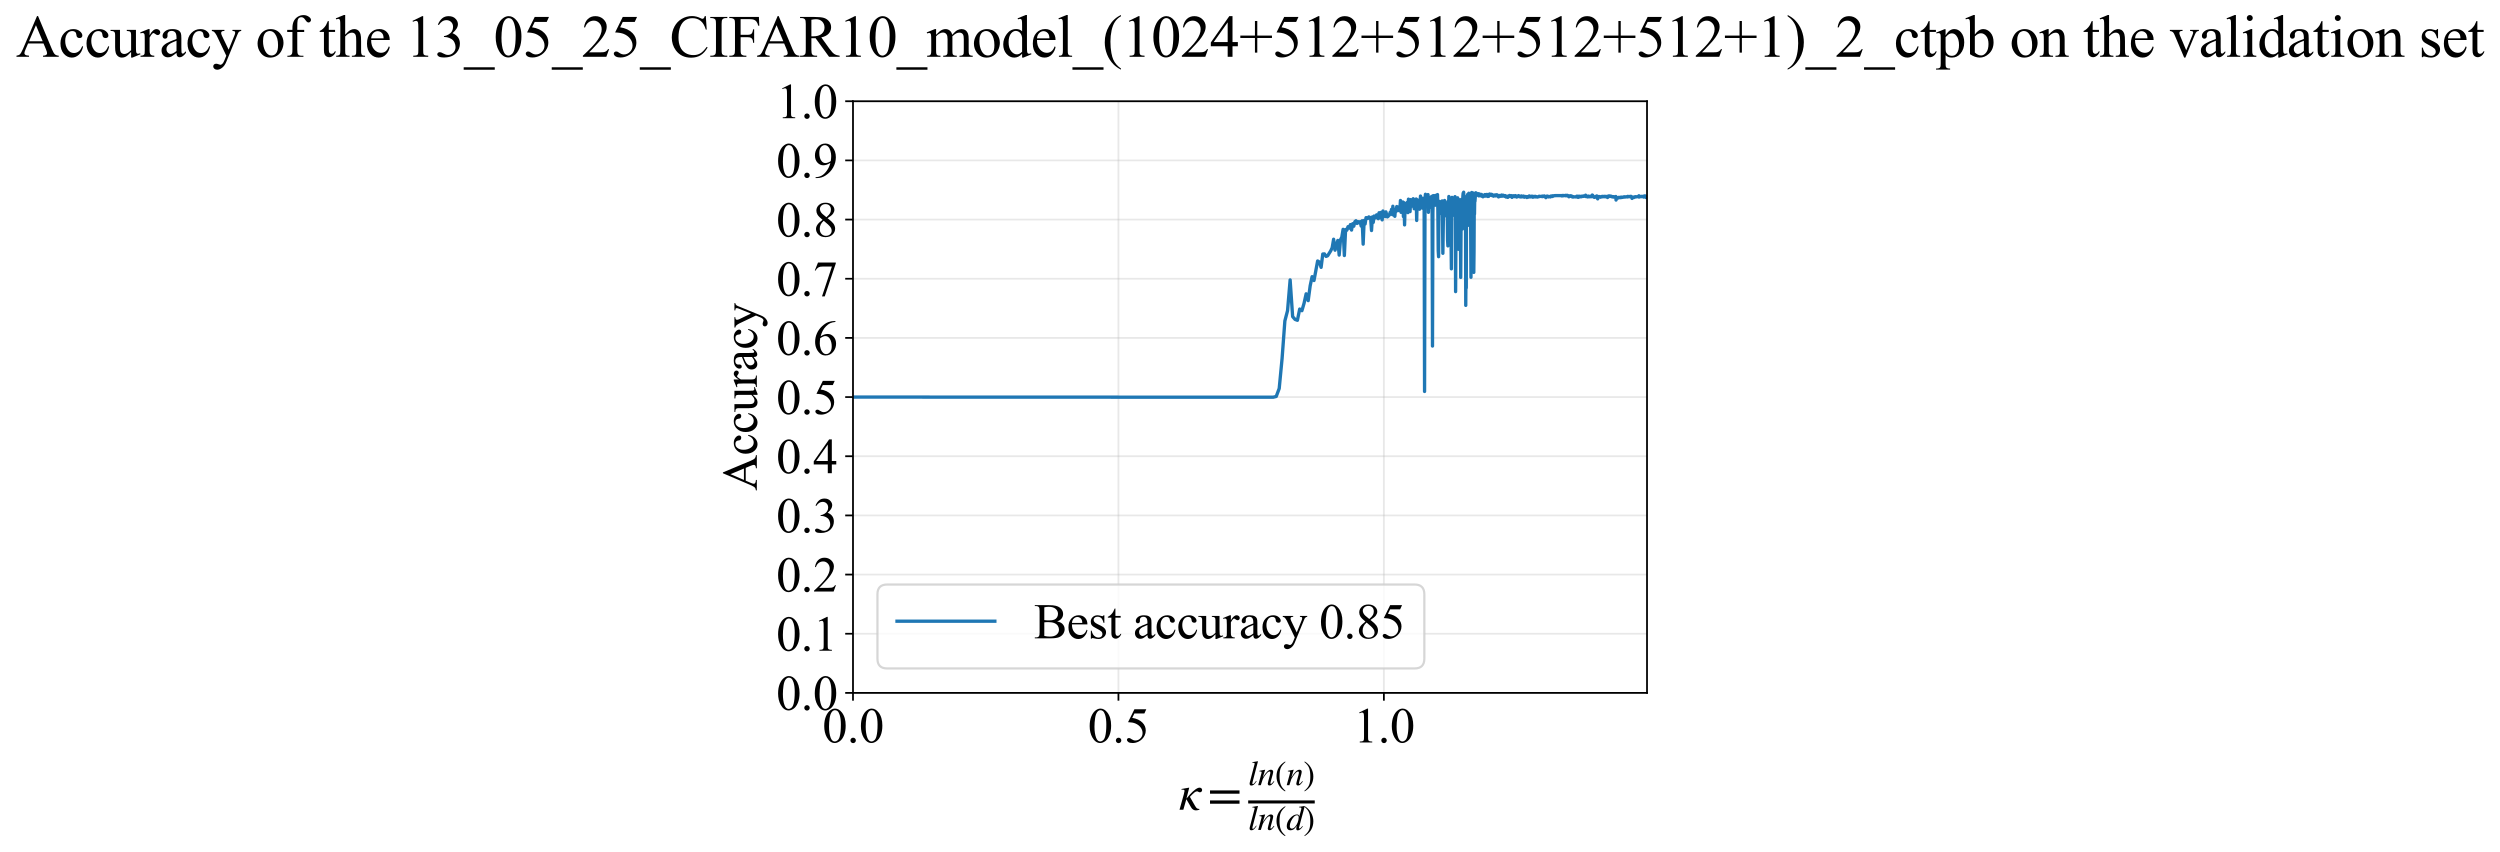 <?xml version="1.0" encoding="utf-8" standalone="no"?>
<!DOCTYPE svg PUBLIC "-//W3C//DTD SVG 1.1//EN"
  "http://www.w3.org/Graphics/SVG/1.1/DTD/svg11.dtd">
<svg xmlns:xlink="http://www.w3.org/1999/xlink" width="1124.4pt" height="383.266pt" viewBox="0 0 1124.4 383.266" xmlns="http://www.w3.org/2000/svg" version="1.1">
 <defs>
  <style type="text/css">*{stroke-linejoin: round; stroke-linecap: butt}</style>
 </defs>
 <g id="figure_1">
  <g id="patch_1">
   <path d="M 0 383.266 
L 1124.4 383.266 
L 1124.4 0 
L 0 0 
z
" style="fill: #ffffff"/>
  </g>
  <g id="axes_1">
   <g id="patch_2">
    <path d="M 383.64 311.644 
L 740.76 311.644 
L 740.76 45.532 
L 383.64 45.532 
z
" style="fill: #ffffff"/>
   </g>
   <g id="matplotlib.axis_1">
    <g id="xtick_1">
     <g id="line2d_1">
      <path d="M 383.64 311.644 
L 383.64 45.532 
" clip-path="url(#pbe86f88468)" style="fill: none; stroke: #b0b0b0; stroke-opacity: 0.3; stroke-width: 0.8; stroke-linecap: square"/>
     </g>
     <g id="line2d_2">
      <defs>
       <path id="m3a9f01dabc" d="M 0 0 
L 0 3.5 
" style="stroke: #000000; stroke-width: 0.8"/>
      </defs>
      <g>
       <use xlink:href="#m3a9f01dabc" x="383.64" y="311.644" style="stroke: #000000; stroke-width: 0.8"/>
      </g>
     </g>
     <g id="text_1">
      <!-- 0.0 -->
      <g transform="translate(369.89 333.92) scale(0.22 -0.22)">
       <defs>
        <path id="TimesNewRomanPSMT-30" d="M 231 2094 
Q 231 2819 450 3342 
Q 669 3866 1031 4122 
Q 1313 4325 1613 4325 
Q 2100 4325 2488 3828 
Q 2972 3213 2972 2159 
Q 2972 1422 2759 906 
Q 2547 391 2217 158 
Q 1888 -75 1581 -75 
Q 975 -75 572 641 
Q 231 1244 231 2094 
z
M 844 2016 
Q 844 1141 1059 588 
Q 1238 122 1591 122 
Q 1759 122 1940 273 
Q 2122 425 2216 781 
Q 2359 1319 2359 2297 
Q 2359 3022 2209 3506 
Q 2097 3866 1919 4016 
Q 1791 4119 1609 4119 
Q 1397 4119 1231 3928 
Q 1006 3669 925 3112 
Q 844 2556 844 2016 
z
" transform="scale(0.016)"/>
        <path id="TimesNewRomanPSMT-2e" d="M 800 606 
Q 947 606 1047 504 
Q 1147 403 1147 259 
Q 1147 116 1045 14 
Q 944 -88 800 -88 
Q 656 -88 554 14 
Q 453 116 453 259 
Q 453 406 554 506 
Q 656 606 800 606 
z
" transform="scale(0.016)"/>
       </defs>
       <use xlink:href="#TimesNewRomanPSMT-30"/>
       <use xlink:href="#TimesNewRomanPSMT-2e" transform="translate(50 0)"/>
       <use xlink:href="#TimesNewRomanPSMT-30" transform="translate(75 0)"/>
      </g>
     </g>
    </g>
    <g id="xtick_2">
     <g id="line2d_3">
      <path d="M 503.028 311.644 
L 503.028 45.532 
" clip-path="url(#pbe86f88468)" style="fill: none; stroke: #b0b0b0; stroke-opacity: 0.3; stroke-width: 0.8; stroke-linecap: square"/>
     </g>
     <g id="line2d_4">
      <g>
       <use xlink:href="#m3a9f01dabc" x="503.028" y="311.644" style="stroke: #000000; stroke-width: 0.8"/>
      </g>
     </g>
     <g id="text_2">
      <!-- 0.5 -->
      <g transform="translate(489.278 333.92) scale(0.22 -0.22)">
       <defs>
        <path id="TimesNewRomanPSMT-35" d="M 2778 4238 
L 2534 3706 
L 1259 3706 
L 981 3138 
Q 1809 3016 2294 2522 
Q 2709 2097 2709 1522 
Q 2709 1188 2573 903 
Q 2438 619 2231 419 
Q 2025 219 1772 97 
Q 1413 -75 1034 -75 
Q 653 -75 479 54 
Q 306 184 306 341 
Q 306 428 378 495 
Q 450 563 559 563 
Q 641 563 702 538 
Q 763 513 909 409 
Q 1144 247 1384 247 
Q 1750 247 2026 523 
Q 2303 800 2303 1197 
Q 2303 1581 2056 1914 
Q 1809 2247 1375 2428 
Q 1034 2569 447 2591 
L 1259 4238 
L 2778 4238 
z
" transform="scale(0.016)"/>
       </defs>
       <use xlink:href="#TimesNewRomanPSMT-30"/>
       <use xlink:href="#TimesNewRomanPSMT-2e" transform="translate(50 0)"/>
       <use xlink:href="#TimesNewRomanPSMT-35" transform="translate(75 0)"/>
      </g>
     </g>
    </g>
    <g id="xtick_3">
     <g id="line2d_5">
      <path d="M 622.415 311.644 
L 622.415 45.532 
" clip-path="url(#pbe86f88468)" style="fill: none; stroke: #b0b0b0; stroke-opacity: 0.3; stroke-width: 0.8; stroke-linecap: square"/>
     </g>
     <g id="line2d_6">
      <g>
       <use xlink:href="#m3a9f01dabc" x="622.415" y="311.644" style="stroke: #000000; stroke-width: 0.8"/>
      </g>
     </g>
     <g id="text_3">
      <!-- 1.0 -->
      <g transform="translate(608.665 333.92) scale(0.22 -0.22)">
       <defs>
        <path id="TimesNewRomanPSMT-31" d="M 750 3822 
L 1781 4325 
L 1884 4325 
L 1884 747 
Q 1884 391 1914 303 
Q 1944 216 2037 169 
Q 2131 122 2419 116 
L 2419 0 
L 825 0 
L 825 116 
Q 1125 122 1212 167 
Q 1300 213 1334 289 
Q 1369 366 1369 747 
L 1369 3034 
Q 1369 3497 1338 3628 
Q 1316 3728 1258 3775 
Q 1200 3822 1119 3822 
Q 1003 3822 797 3725 
L 750 3822 
z
" transform="scale(0.016)"/>
       </defs>
       <use xlink:href="#TimesNewRomanPSMT-31"/>
       <use xlink:href="#TimesNewRomanPSMT-2e" transform="translate(50 0)"/>
       <use xlink:href="#TimesNewRomanPSMT-30" transform="translate(75 0)"/>
      </g>
     </g>
    </g>
    <g id="text_4">
     <!-- $\kappa  = \frac{ln(n)}{ln(d)}$ -->
     <g transform="translate(530.19 364.186) scale(0.22 -0.22)">
      <defs>
       <path id="STIXGeneral-Italic-3ba" d="M 979 1440 
L 998 1446 
Q 1850 2541 2464 2790 
Q 2547 2822 2630 2822 
Q 2797 2822 2886 2736 
Q 2976 2650 2976 2522 
Q 2976 2387 2893 2307 
Q 2810 2227 2682 2227 
Q 2605 2227 2502 2288 
Q 2400 2349 2336 2349 
Q 2170 2349 1990 2205 
Q 1811 2061 1414 1645 
L 2042 544 
Q 2202 262 2310 182 
Q 2419 102 2624 102 
L 2624 0 
Q 2374 -83 2182 -83 
Q 1786 -83 1555 326 
L 960 1350 
L 576 0 
L 90 0 
L 640 1978 
Q 730 2317 730 2406 
Q 730 2560 518 2560 
L 339 2560 
L 339 2650 
Q 678 2694 1306 2822 
L 1325 2803 
L 979 1440 
z
" transform="scale(0.016)"/>
       <path id="STIXGeneral-Regular-3d" d="M 4077 2048 
L 307 2048 
L 307 2470 
L 4077 2470 
L 4077 2048 
z
M 4077 768 
L 307 768 
L 307 1190 
L 4077 1190 
L 4077 768 
z
" transform="scale(0.016)"/>
       <path id="STIXGeneral-Italic-6c" d="M 1786 4339 
L 806 595 
Q 755 410 755 320 
Q 755 205 864 205 
Q 1037 205 1293 570 
L 1453 794 
L 1542 730 
Q 1254 275 1046 102 
Q 838 -70 576 -70 
Q 262 -70 262 288 
Q 262 397 288 480 
L 1165 3834 
Q 1184 3898 1184 3955 
Q 1184 4096 870 4096 
L 755 4096 
L 755 4198 
Q 1203 4250 1747 4371 
L 1786 4339 
z
" transform="scale(0.016)"/>
       <path id="STIXGeneral-Italic-6e" d="M 2944 749 
L 3034 666 
Q 2707 218 2534 80 
Q 2362 -58 2138 -58 
Q 2010 -58 1923 28 
Q 1837 115 1837 288 
Q 1837 390 1939 768 
L 2221 1805 
Q 2310 2150 2310 2310 
Q 2310 2496 2157 2496 
Q 1971 2496 1750 2275 
Q 1530 2054 1210 1587 
Q 998 1274 899 1024 
Q 800 774 570 0 
L 90 0 
L 704 2240 
Q 717 2304 717 2349 
Q 717 2445 630 2480 
Q 544 2515 301 2522 
L 301 2624 
Q 550 2675 857 2729 
Q 1165 2784 1338 2822 
L 1363 2810 
L 934 1414 
Q 1408 2170 1753 2496 
Q 2099 2822 2413 2822 
Q 2611 2822 2720 2716 
Q 2829 2611 2829 2432 
Q 2829 2272 2765 2048 
L 2406 749 
Q 2317 429 2317 358 
Q 2317 243 2419 243 
Q 2541 243 2810 582 
Q 2854 634 2944 749 
z
" transform="scale(0.016)"/>
       <path id="STIXGeneral-Regular-28" d="M 1946 -1030 
L 1869 -1133 
Q 1126 -710 716 32 
Q 307 774 307 1613 
Q 307 3386 1888 4326 
L 1946 4224 
Q 1293 3667 1075 3126 
Q 858 2586 858 1632 
Q 858 685 1082 96 
Q 1306 -493 1946 -1030 
z
" transform="scale(0.016)"/>
       <path id="STIXGeneral-Regular-29" d="M 186 4224 
L 262 4326 
Q 992 3891 1408 3148 
Q 1824 2406 1824 1581 
Q 1824 -166 243 -1133 
L 186 -1030 
Q 845 -486 1059 54 
Q 1274 595 1274 1562 
Q 1274 2534 1059 3120 
Q 845 3706 186 4224 
z
" transform="scale(0.016)"/>
       <path id="STIXGeneral-Italic-64" d="M 3334 4371 
L 3373 4333 
L 3123 3360 
L 2739 1958 
Q 2323 429 2323 384 
Q 2323 256 2438 256 
Q 2522 256 2614 336 
Q 2707 416 2963 710 
L 3040 646 
Q 2547 -83 2099 -83 
Q 1978 -83 1907 -6 
Q 1837 70 1837 205 
Q 1837 397 1920 774 
Q 1645 307 1379 118 
Q 1114 -70 781 -70 
Q 461 -70 278 125 
Q 96 320 96 678 
Q 96 1440 713 2131 
Q 1331 2822 1965 2822 
Q 2163 2822 2256 2732 
Q 2349 2643 2381 2451 
L 2387 2451 
L 2675 3494 
Q 2765 3808 2765 3949 
Q 2765 4051 2694 4076 
Q 2624 4102 2355 4115 
L 2355 4224 
Q 2848 4269 3334 4371 
z
M 2278 2310 
Q 2278 2477 2185 2576 
Q 2093 2675 1978 2675 
Q 1677 2675 1395 2381 
Q 1075 2042 864 1571 
Q 653 1101 653 704 
Q 653 486 752 361 
Q 851 237 1024 237 
Q 1312 237 1606 550 
Q 1901 864 2089 1350 
Q 2278 1837 2278 2310 
z
" transform="scale(0.016)"/>
      </defs>
      <use xlink:href="#STIXGeneral-Italic-3ba" transform="translate(0 0.003)"/>
      <use xlink:href="#STIXGeneral-Regular-3d" transform="translate(58.84 0.003)"/>
      <use xlink:href="#STIXGeneral-Italic-6c" transform="translate(141.78 50.192) scale(0.7)"/>
      <use xlink:href="#STIXGeneral-Italic-6e" transform="translate(161.24 50.192) scale(0.7)"/>
      <use xlink:href="#STIXGeneral-Regular-28" transform="translate(196.24 50.192) scale(0.7)"/>
      <use xlink:href="#STIXGeneral-Italic-6e" transform="translate(219.55 50.192) scale(0.7)"/>
      <use xlink:href="#STIXGeneral-Regular-29" transform="translate(254.55 50.192) scale(0.7)"/>
      <use xlink:href="#STIXGeneral-Italic-6c" transform="translate(141.78 -41.258) scale(0.7)"/>
      <use xlink:href="#STIXGeneral-Italic-6e" transform="translate(161.24 -41.258) scale(0.7)"/>
      <use xlink:href="#STIXGeneral-Regular-28" transform="translate(196.24 -41.258) scale(0.7)"/>
      <use xlink:href="#STIXGeneral-Italic-64" transform="translate(219.55 -41.258) scale(0.7)"/>
      <use xlink:href="#STIXGeneral-Regular-29" transform="translate(254.55 -41.258) scale(0.7)"/>
      <path d="M 141.78 12.8 
L 141.78 19.05 
L 277.86 19.05 
L 277.86 12.8 
L 141.78 12.8 
z
"/>
     </g>
    </g>
   </g>
   <g id="matplotlib.axis_2">
    <g id="ytick_1">
     <g id="line2d_7">
      <path d="M 383.64 311.644 
L 740.76 311.644 
" clip-path="url(#pbe86f88468)" style="fill: none; stroke: #b0b0b0; stroke-opacity: 0.3; stroke-width: 0.8; stroke-linecap: square"/>
     </g>
     <g id="line2d_8">
      <defs>
       <path id="mccbe2a6202" d="M 0 0 
L -3.5 0 
" style="stroke: #000000; stroke-width: 0.8"/>
      </defs>
      <g>
       <use xlink:href="#mccbe2a6202" x="383.64" y="311.644" style="stroke: #000000; stroke-width: 0.8"/>
      </g>
     </g>
     <g id="text_5">
      <!-- 0.0 -->
      <g transform="translate(349.14 319.282) scale(0.22 -0.22)">
       <use xlink:href="#TimesNewRomanPSMT-30"/>
       <use xlink:href="#TimesNewRomanPSMT-2e" transform="translate(50 0)"/>
       <use xlink:href="#TimesNewRomanPSMT-30" transform="translate(75 0)"/>
      </g>
     </g>
    </g>
    <g id="ytick_2">
     <g id="line2d_9">
      <path d="M 383.64 285.032 
L 740.76 285.032 
" clip-path="url(#pbe86f88468)" style="fill: none; stroke: #b0b0b0; stroke-opacity: 0.3; stroke-width: 0.8; stroke-linecap: square"/>
     </g>
     <g id="line2d_10">
      <g>
       <use xlink:href="#mccbe2a6202" x="383.64" y="285.032" style="stroke: #000000; stroke-width: 0.8"/>
      </g>
     </g>
     <g id="text_6">
      <!-- 0.1 -->
      <g transform="translate(349.14 292.67) scale(0.22 -0.22)">
       <use xlink:href="#TimesNewRomanPSMT-30"/>
       <use xlink:href="#TimesNewRomanPSMT-2e" transform="translate(50 0)"/>
       <use xlink:href="#TimesNewRomanPSMT-31" transform="translate(75 0)"/>
      </g>
     </g>
    </g>
    <g id="ytick_3">
     <g id="line2d_11">
      <path d="M 383.64 258.421 
L 740.76 258.421 
" clip-path="url(#pbe86f88468)" style="fill: none; stroke: #b0b0b0; stroke-opacity: 0.3; stroke-width: 0.8; stroke-linecap: square"/>
     </g>
     <g id="line2d_12">
      <g>
       <use xlink:href="#mccbe2a6202" x="383.64" y="258.421" style="stroke: #000000; stroke-width: 0.8"/>
      </g>
     </g>
     <g id="text_7">
      <!-- 0.2 -->
      <g transform="translate(349.14 266.059) scale(0.22 -0.22)">
       <defs>
        <path id="TimesNewRomanPSMT-32" d="M 2934 816 
L 2638 0 
L 138 0 
L 138 116 
Q 1241 1122 1691 1759 
Q 2141 2397 2141 2925 
Q 2141 3328 1894 3587 
Q 1647 3847 1303 3847 
Q 991 3847 742 3664 
Q 494 3481 375 3128 
L 259 3128 
Q 338 3706 661 4015 
Q 984 4325 1469 4325 
Q 1984 4325 2329 3994 
Q 2675 3663 2675 3213 
Q 2675 2891 2525 2569 
Q 2294 2063 1775 1497 
Q 997 647 803 472 
L 1909 472 
Q 2247 472 2383 497 
Q 2519 522 2628 598 
Q 2738 675 2819 816 
L 2934 816 
z
" transform="scale(0.016)"/>
       </defs>
       <use xlink:href="#TimesNewRomanPSMT-30"/>
       <use xlink:href="#TimesNewRomanPSMT-2e" transform="translate(50 0)"/>
       <use xlink:href="#TimesNewRomanPSMT-32" transform="translate(75 0)"/>
      </g>
     </g>
    </g>
    <g id="ytick_4">
     <g id="line2d_13">
      <path d="M 383.64 231.81 
L 740.76 231.81 
" clip-path="url(#pbe86f88468)" style="fill: none; stroke: #b0b0b0; stroke-opacity: 0.3; stroke-width: 0.8; stroke-linecap: square"/>
     </g>
     <g id="line2d_14">
      <g>
       <use xlink:href="#mccbe2a6202" x="383.64" y="231.81" style="stroke: #000000; stroke-width: 0.8"/>
      </g>
     </g>
     <g id="text_8">
      <!-- 0.3 -->
      <g transform="translate(349.14 239.448) scale(0.22 -0.22)">
       <defs>
        <path id="TimesNewRomanPSMT-33" d="M 325 3431 
Q 506 3859 782 4092 
Q 1059 4325 1472 4325 
Q 1981 4325 2253 3994 
Q 2459 3747 2459 3466 
Q 2459 3003 1878 2509 
Q 2269 2356 2469 2072 
Q 2669 1788 2669 1403 
Q 2669 853 2319 450 
Q 1863 -75 997 -75 
Q 569 -75 414 31 
Q 259 138 259 259 
Q 259 350 332 419 
Q 406 488 509 488 
Q 588 488 669 463 
Q 722 447 909 348 
Q 1097 250 1169 231 
Q 1284 197 1416 197 
Q 1734 197 1970 444 
Q 2206 691 2206 1028 
Q 2206 1275 2097 1509 
Q 2016 1684 1919 1775 
Q 1784 1900 1550 2001 
Q 1316 2103 1072 2103 
L 972 2103 
L 972 2197 
Q 1219 2228 1467 2375 
Q 1716 2522 1828 2728 
Q 1941 2934 1941 3181 
Q 1941 3503 1739 3701 
Q 1538 3900 1238 3900 
Q 753 3900 428 3381 
L 325 3431 
z
" transform="scale(0.016)"/>
       </defs>
       <use xlink:href="#TimesNewRomanPSMT-30"/>
       <use xlink:href="#TimesNewRomanPSMT-2e" transform="translate(50 0)"/>
       <use xlink:href="#TimesNewRomanPSMT-33" transform="translate(75 0)"/>
      </g>
     </g>
    </g>
    <g id="ytick_5">
     <g id="line2d_15">
      <path d="M 383.64 205.199 
L 740.76 205.199 
" clip-path="url(#pbe86f88468)" style="fill: none; stroke: #b0b0b0; stroke-opacity: 0.3; stroke-width: 0.8; stroke-linecap: square"/>
     </g>
     <g id="line2d_16">
      <g>
       <use xlink:href="#mccbe2a6202" x="383.64" y="205.199" style="stroke: #000000; stroke-width: 0.8"/>
      </g>
     </g>
     <g id="text_9">
      <!-- 0.4 -->
      <g transform="translate(349.14 212.837) scale(0.22 -0.22)">
       <defs>
        <path id="TimesNewRomanPSMT-34" d="M 2978 1563 
L 2978 1119 
L 2409 1119 
L 2409 0 
L 1894 0 
L 1894 1119 
L 100 1119 
L 100 1519 
L 2066 4325 
L 2409 4325 
L 2409 1563 
L 2978 1563 
z
M 1894 1563 
L 1894 3666 
L 406 1563 
L 1894 1563 
z
" transform="scale(0.016)"/>
       </defs>
       <use xlink:href="#TimesNewRomanPSMT-30"/>
       <use xlink:href="#TimesNewRomanPSMT-2e" transform="translate(50 0)"/>
       <use xlink:href="#TimesNewRomanPSMT-34" transform="translate(75 0)"/>
      </g>
     </g>
    </g>
    <g id="ytick_6">
     <g id="line2d_17">
      <path d="M 383.64 178.588 
L 740.76 178.588 
" clip-path="url(#pbe86f88468)" style="fill: none; stroke: #b0b0b0; stroke-opacity: 0.3; stroke-width: 0.8; stroke-linecap: square"/>
     </g>
     <g id="line2d_18">
      <g>
       <use xlink:href="#mccbe2a6202" x="383.64" y="178.588" style="stroke: #000000; stroke-width: 0.8"/>
      </g>
     </g>
     <g id="text_10">
      <!-- 0.5 -->
      <g transform="translate(349.14 186.226) scale(0.22 -0.22)">
       <use xlink:href="#TimesNewRomanPSMT-30"/>
       <use xlink:href="#TimesNewRomanPSMT-2e" transform="translate(50 0)"/>
       <use xlink:href="#TimesNewRomanPSMT-35" transform="translate(75 0)"/>
      </g>
     </g>
    </g>
    <g id="ytick_7">
     <g id="line2d_19">
      <path d="M 383.64 151.976 
L 740.76 151.976 
" clip-path="url(#pbe86f88468)" style="fill: none; stroke: #b0b0b0; stroke-opacity: 0.3; stroke-width: 0.8; stroke-linecap: square"/>
     </g>
     <g id="line2d_20">
      <g>
       <use xlink:href="#mccbe2a6202" x="383.64" y="151.976" style="stroke: #000000; stroke-width: 0.8"/>
      </g>
     </g>
     <g id="text_11">
      <!-- 0.6 -->
      <g transform="translate(349.14 159.614) scale(0.22 -0.22)">
       <defs>
        <path id="TimesNewRomanPSMT-36" d="M 2869 4325 
L 2869 4209 
Q 2456 4169 2195 4045 
Q 1934 3922 1679 3669 
Q 1425 3416 1258 3105 
Q 1091 2794 978 2366 
Q 1428 2675 1881 2675 
Q 2316 2675 2634 2325 
Q 2953 1975 2953 1425 
Q 2953 894 2631 456 
Q 2244 -75 1606 -75 
Q 1172 -75 869 213 
Q 275 772 275 1663 
Q 275 2231 503 2743 
Q 731 3256 1154 3653 
Q 1578 4050 1965 4187 
Q 2353 4325 2688 4325 
L 2869 4325 
z
M 925 2138 
Q 869 1716 869 1456 
Q 869 1156 980 804 
Q 1091 453 1309 247 
Q 1469 100 1697 100 
Q 1969 100 2183 356 
Q 2397 613 2397 1088 
Q 2397 1622 2184 2012 
Q 1972 2403 1581 2403 
Q 1463 2403 1327 2353 
Q 1191 2303 925 2138 
z
" transform="scale(0.016)"/>
       </defs>
       <use xlink:href="#TimesNewRomanPSMT-30"/>
       <use xlink:href="#TimesNewRomanPSMT-2e" transform="translate(50 0)"/>
       <use xlink:href="#TimesNewRomanPSMT-36" transform="translate(75 0)"/>
      </g>
     </g>
    </g>
    <g id="ytick_8">
     <g id="line2d_21">
      <path d="M 383.64 125.365 
L 740.76 125.365 
" clip-path="url(#pbe86f88468)" style="fill: none; stroke: #b0b0b0; stroke-opacity: 0.3; stroke-width: 0.8; stroke-linecap: square"/>
     </g>
     <g id="line2d_22">
      <g>
       <use xlink:href="#mccbe2a6202" x="383.64" y="125.365" style="stroke: #000000; stroke-width: 0.8"/>
      </g>
     </g>
     <g id="text_12">
      <!-- 0.7 -->
      <g transform="translate(349.14 133.003) scale(0.22 -0.22)">
       <defs>
        <path id="TimesNewRomanPSMT-37" d="M 644 4238 
L 2916 4238 
L 2916 4119 
L 1503 -88 
L 1153 -88 
L 2419 3728 
L 1253 3728 
Q 900 3728 750 3644 
Q 488 3500 328 3200 
L 238 3234 
L 644 4238 
z
" transform="scale(0.016)"/>
       </defs>
       <use xlink:href="#TimesNewRomanPSMT-30"/>
       <use xlink:href="#TimesNewRomanPSMT-2e" transform="translate(50 0)"/>
       <use xlink:href="#TimesNewRomanPSMT-37" transform="translate(75 0)"/>
      </g>
     </g>
    </g>
    <g id="ytick_9">
     <g id="line2d_23">
      <path d="M 383.64 98.754 
L 740.76 98.754 
" clip-path="url(#pbe86f88468)" style="fill: none; stroke: #b0b0b0; stroke-opacity: 0.3; stroke-width: 0.8; stroke-linecap: square"/>
     </g>
     <g id="line2d_24">
      <g>
       <use xlink:href="#mccbe2a6202" x="383.64" y="98.754" style="stroke: #000000; stroke-width: 0.8"/>
      </g>
     </g>
     <g id="text_13">
      <!-- 0.8 -->
      <g transform="translate(349.14 106.392) scale(0.22 -0.22)">
       <defs>
        <path id="TimesNewRomanPSMT-38" d="M 1228 2134 
Q 725 2547 579 2797 
Q 434 3047 434 3316 
Q 434 3728 753 4026 
Q 1072 4325 1600 4325 
Q 2113 4325 2425 4047 
Q 2738 3769 2738 3413 
Q 2738 3175 2569 2928 
Q 2400 2681 1866 2347 
Q 2416 1922 2594 1678 
Q 2831 1359 2831 1006 
Q 2831 559 2490 242 
Q 2150 -75 1597 -75 
Q 994 -75 656 303 
Q 388 606 388 966 
Q 388 1247 577 1523 
Q 766 1800 1228 2134 
z
M 1719 2469 
Q 2094 2806 2194 3001 
Q 2294 3197 2294 3444 
Q 2294 3772 2109 3958 
Q 1925 4144 1606 4144 
Q 1288 4144 1088 3959 
Q 888 3775 888 3528 
Q 888 3366 970 3203 
Q 1053 3041 1206 2894 
L 1719 2469 
z
M 1375 2016 
Q 1116 1797 991 1539 
Q 866 1281 866 981 
Q 866 578 1086 336 
Q 1306 94 1647 94 
Q 1984 94 2187 284 
Q 2391 475 2391 747 
Q 2391 972 2272 1150 
Q 2050 1481 1375 2016 
z
" transform="scale(0.016)"/>
       </defs>
       <use xlink:href="#TimesNewRomanPSMT-30"/>
       <use xlink:href="#TimesNewRomanPSMT-2e" transform="translate(50 0)"/>
       <use xlink:href="#TimesNewRomanPSMT-38" transform="translate(75 0)"/>
      </g>
     </g>
    </g>
    <g id="ytick_10">
     <g id="line2d_25">
      <path d="M 383.64 72.143 
L 740.76 72.143 
" clip-path="url(#pbe86f88468)" style="fill: none; stroke: #b0b0b0; stroke-opacity: 0.3; stroke-width: 0.8; stroke-linecap: square"/>
     </g>
     <g id="line2d_26">
      <g>
       <use xlink:href="#mccbe2a6202" x="383.64" y="72.143" style="stroke: #000000; stroke-width: 0.8"/>
      </g>
     </g>
     <g id="text_14">
      <!-- 0.9 -->
      <g transform="translate(349.14 79.781) scale(0.22 -0.22)">
       <defs>
        <path id="TimesNewRomanPSMT-39" d="M 338 -88 
L 338 28 
Q 744 34 1094 217 
Q 1444 400 1770 856 
Q 2097 1313 2225 1859 
Q 1734 1544 1338 1544 
Q 891 1544 572 1889 
Q 253 2234 253 2806 
Q 253 3363 572 3797 
Q 956 4325 1575 4325 
Q 2097 4325 2469 3894 
Q 2925 3359 2925 2575 
Q 2925 1869 2578 1258 
Q 2231 647 1613 244 
Q 1109 -88 516 -88 
L 338 -88 
z
M 2275 2091 
Q 2331 2497 2331 2741 
Q 2331 3044 2228 3395 
Q 2125 3747 1936 3934 
Q 1747 4122 1506 4122 
Q 1228 4122 1018 3872 
Q 809 3622 809 3128 
Q 809 2469 1088 2097 
Q 1291 1828 1588 1828 
Q 1731 1828 1928 1897 
Q 2125 1966 2275 2091 
z
" transform="scale(0.016)"/>
       </defs>
       <use xlink:href="#TimesNewRomanPSMT-30"/>
       <use xlink:href="#TimesNewRomanPSMT-2e" transform="translate(50 0)"/>
       <use xlink:href="#TimesNewRomanPSMT-39" transform="translate(75 0)"/>
      </g>
     </g>
    </g>
    <g id="ytick_11">
     <g id="line2d_27">
      <path d="M 383.64 45.532 
L 740.76 45.532 
" clip-path="url(#pbe86f88468)" style="fill: none; stroke: #b0b0b0; stroke-opacity: 0.3; stroke-width: 0.8; stroke-linecap: square"/>
     </g>
     <g id="line2d_28">
      <g>
       <use xlink:href="#mccbe2a6202" x="383.64" y="45.532" style="stroke: #000000; stroke-width: 0.8"/>
      </g>
     </g>
     <g id="text_15">
      <!-- 1.0 -->
      <g transform="translate(349.14 53.17) scale(0.22 -0.22)">
       <use xlink:href="#TimesNewRomanPSMT-31"/>
       <use xlink:href="#TimesNewRomanPSMT-2e" transform="translate(50 0)"/>
       <use xlink:href="#TimesNewRomanPSMT-30" transform="translate(75 0)"/>
      </g>
     </g>
    </g>
    <g id="text_16">
     <!-- Accuracy -->
     <g transform="translate(340.393 220.726) rotate(-90) scale(0.22 -0.22)">
      <defs>
       <path id="TimesNewRomanPSMT-41" d="M 2928 1419 
L 1288 1419 
L 1000 750 
Q 894 503 894 381 
Q 894 284 986 211 
Q 1078 138 1384 116 
L 1384 0 
L 50 0 
L 50 116 
Q 316 163 394 238 
Q 553 388 747 847 
L 2238 4334 
L 2347 4334 
L 3822 809 
Q 4000 384 4145 257 
Q 4291 131 4550 116 
L 4550 0 
L 2878 0 
L 2878 116 
Q 3131 128 3220 200 
Q 3309 272 3309 375 
Q 3309 513 3184 809 
L 2928 1419 
z
M 2841 1650 
L 2122 3363 
L 1384 1650 
L 2841 1650 
z
" transform="scale(0.016)"/>
       <path id="TimesNewRomanPSMT-63" d="M 2631 1088 
Q 2516 522 2178 217 
Q 1841 -88 1431 -88 
Q 944 -88 581 321 
Q 219 731 219 1428 
Q 219 2103 620 2525 
Q 1022 2947 1584 2947 
Q 2006 2947 2278 2723 
Q 2550 2500 2550 2259 
Q 2550 2141 2473 2067 
Q 2397 1994 2259 1994 
Q 2075 1994 1981 2113 
Q 1928 2178 1911 2362 
Q 1894 2547 1784 2644 
Q 1675 2738 1481 2738 
Q 1169 2738 978 2506 
Q 725 2200 725 1697 
Q 725 1184 976 792 
Q 1228 400 1656 400 
Q 1963 400 2206 609 
Q 2378 753 2541 1131 
L 2631 1088 
z
" transform="scale(0.016)"/>
       <path id="TimesNewRomanPSMT-75" d="M 2709 2863 
L 2709 1128 
Q 2709 631 2732 520 
Q 2756 409 2807 365 
Q 2859 322 2928 322 
Q 3025 322 3147 375 
L 3191 266 
L 2334 -88 
L 2194 -88 
L 2194 519 
Q 1825 119 1631 15 
Q 1438 -88 1222 -88 
Q 981 -88 804 51 
Q 628 191 559 409 
Q 491 628 491 1028 
L 491 2306 
Q 491 2509 447 2587 
Q 403 2666 317 2708 
Q 231 2750 6 2747 
L 6 2863 
L 1009 2863 
L 1009 947 
Q 1009 547 1148 422 
Q 1288 297 1484 297 
Q 1619 297 1789 381 
Q 1959 466 2194 703 
L 2194 2325 
Q 2194 2569 2105 2655 
Q 2016 2741 1734 2747 
L 1734 2863 
L 2709 2863 
z
" transform="scale(0.016)"/>
       <path id="TimesNewRomanPSMT-72" d="M 1038 2947 
L 1038 2303 
Q 1397 2947 1775 2947 
Q 1947 2947 2059 2842 
Q 2172 2738 2172 2600 
Q 2172 2478 2090 2393 
Q 2009 2309 1897 2309 
Q 1788 2309 1652 2417 
Q 1516 2525 1450 2525 
Q 1394 2525 1328 2463 
Q 1188 2334 1038 2041 
L 1038 669 
Q 1038 431 1097 309 
Q 1138 225 1241 169 
Q 1344 113 1538 113 
L 1538 0 
L 72 0 
L 72 113 
Q 291 113 397 181 
Q 475 231 506 341 
Q 522 394 522 644 
L 522 1753 
Q 522 2253 501 2348 
Q 481 2444 426 2487 
Q 372 2531 291 2531 
Q 194 2531 72 2484 
L 41 2597 
L 906 2947 
L 1038 2947 
z
" transform="scale(0.016)"/>
       <path id="TimesNewRomanPSMT-61" d="M 1822 413 
Q 1381 72 1269 19 
Q 1100 -59 909 -59 
Q 613 -59 420 144 
Q 228 347 228 678 
Q 228 888 322 1041 
Q 450 1253 767 1440 
Q 1084 1628 1822 1897 
L 1822 2009 
Q 1822 2438 1686 2597 
Q 1550 2756 1291 2756 
Q 1094 2756 978 2650 
Q 859 2544 859 2406 
L 866 2225 
Q 866 2081 792 2003 
Q 719 1925 600 1925 
Q 484 1925 411 2006 
Q 338 2088 338 2228 
Q 338 2497 613 2722 
Q 888 2947 1384 2947 
Q 1766 2947 2009 2819 
Q 2194 2722 2281 2516 
Q 2338 2381 2338 1966 
L 2338 994 
Q 2338 584 2353 492 
Q 2369 400 2405 369 
Q 2441 338 2488 338 
Q 2538 338 2575 359 
Q 2641 400 2828 588 
L 2828 413 
Q 2478 -56 2159 -56 
Q 2006 -56 1915 50 
Q 1825 156 1822 413 
z
M 1822 616 
L 1822 1706 
Q 1350 1519 1213 1441 
Q 966 1303 859 1153 
Q 753 1003 753 825 
Q 753 600 887 451 
Q 1022 303 1197 303 
Q 1434 303 1822 616 
z
" transform="scale(0.016)"/>
       <path id="TimesNewRomanPSMT-79" d="M 38 2863 
L 1372 2863 
L 1372 2747 
L 1306 2747 
Q 1166 2747 1095 2686 
Q 1025 2625 1025 2534 
Q 1025 2413 1128 2197 
L 1825 753 
L 2466 2334 
Q 2519 2463 2519 2588 
Q 2519 2644 2497 2672 
Q 2472 2706 2419 2726 
Q 2366 2747 2231 2747 
L 2231 2863 
L 3163 2863 
L 3163 2747 
Q 3047 2734 2984 2696 
Q 2922 2659 2847 2556 
Q 2819 2513 2741 2316 
L 1575 -541 
Q 1406 -956 1132 -1168 
Q 859 -1381 606 -1381 
Q 422 -1381 303 -1275 
Q 184 -1169 184 -1031 
Q 184 -900 270 -820 
Q 356 -741 506 -741 
Q 609 -741 788 -809 
Q 913 -856 944 -856 
Q 1038 -856 1148 -759 
Q 1259 -663 1372 -384 
L 1575 113 
L 547 2272 
Q 500 2369 397 2513 
Q 319 2622 269 2659 
Q 197 2709 38 2747 
L 38 2863 
z
" transform="scale(0.016)"/>
      </defs>
      <use xlink:href="#TimesNewRomanPSMT-41"/>
      <use xlink:href="#TimesNewRomanPSMT-63" transform="translate(72.217 0)"/>
      <use xlink:href="#TimesNewRomanPSMT-63" transform="translate(116.602 0)"/>
      <use xlink:href="#TimesNewRomanPSMT-75" transform="translate(160.986 0)"/>
      <use xlink:href="#TimesNewRomanPSMT-72" transform="translate(210.986 0)"/>
      <use xlink:href="#TimesNewRomanPSMT-61" transform="translate(244.287 0)"/>
      <use xlink:href="#TimesNewRomanPSMT-63" transform="translate(288.672 0)"/>
      <use xlink:href="#TimesNewRomanPSMT-79" transform="translate(333.057 0)"/>
     </g>
    </g>
   </g>
   <g id="line2d_29">
    <path d="M 383.64 178.588 
L 572.591 178.654 
L 573.992 178.321 
L 575.337 174.729 
L 576.633 161.224 
L 577.881 144.326 
L 579.085 139.735 
L 580.249 125.897 
L 581.375 142.396 
L 582.465 143.66 
L 583.522 144.059 
L 584.548 139.003 
L 585.543 139.735 
L 586.511 136.409 
L 587.452 132.151 
L 588.368 135.211 
L 589.261 128.558 
L 590.131 124.434 
L 590.979 126.163 
L 592.616 117.382 
L 593.406 117.847 
L 594.179 120.242 
L 594.934 114.255 
L 595.673 114.188 
L 596.397 115.319 
L 597.106 115.053 
L 598.481 112.858 
L 599.149 111.461 
L 599.804 107.602 
L 600.447 112.525 
L 601.697 108.134 
L 602.306 114.721 
L 602.904 107.802 
L 603.492 106.671 
L 604.07 103.145 
L 604.638 114.92 
L 605.197 103.211 
L 605.748 103.544 
L 606.289 101.947 
L 606.823 102.613 
L 607.348 101.016 
L 607.865 103.477 
L 608.374 100.617 
L 608.877 101.748 
L 609.372 99.685 
L 609.86 99.286 
L 610.341 100.484 
L 610.815 99.685 
L 611.283 100.218 
L 611.745 99.685 
L 612.201 101.681 
L 612.65 99.286 
L 613.094 109.798 
L 613.533 99.153 
L 613.965 100.75 
L 614.393 97.889 
L 614.815 97.956 
L 615.232 98.222 
L 615.644 97.556 
L 616.454 97.956 
L 616.851 103.677 
L 617.245 97.556 
L 617.633 100.018 
L 618.018 97.157 
L 618.398 98.022 
L 618.774 97.956 
L 619.146 96.625 
L 619.514 97.822 
L 619.878 98.355 
L 620.239 95.694 
L 620.595 97.956 
L 620.948 95.561 
L 621.644 98.887 
L 621.986 94.895 
L 622.325 96.093 
L 622.661 95.494 
L 622.993 97.423 
L 623.323 95.294 
L 623.972 97.556 
L 624.292 97.357 
L 624.609 96.891 
L 624.924 96.692 
L 625.235 95.494 
L 625.544 96.026 
L 625.85 94.163 
L 626.153 96.492 
L 626.454 92.766 
L 626.752 96.758 
L 627.047 95.095 
L 627.34 97.29 
L 627.63 94.097 
L 627.918 95.095 
L 628.204 92.899 
L 628.487 93.897 
L 628.768 93.099 
L 629.047 94.696 
L 629.324 93.897 
L 629.598 94.23 
L 629.87 90.172 
L 630.14 95.494 
L 630.408 90.837 
L 630.674 95.494 
L 630.937 90.837 
L 631.199 97.423 
L 631.459 91.17 
L 631.717 101.149 
L 631.973 92.234 
L 632.227 93.897 
L 632.479 92.966 
L 632.729 91.303 
L 632.978 90.97 
L 633.225 95.627 
L 633.47 89.573 
L 633.713 93.099 
L 633.954 90.837 
L 634.194 95.161 
L 634.433 89.773 
L 634.669 91.902 
L 634.904 92.766 
L 635.137 90.637 
L 635.369 92.434 
L 635.6 89.373 
L 635.828 91.037 
L 636.056 93.897 
L 636.95 89.506 
L 637.17 99.153 
L 637.388 89.839 
L 637.606 91.902 
L 637.821 90.105 
L 638.036 92.5 
L 638.249 90.97 
L 638.461 94.097 
L 638.881 88.176 
L 639.089 93.365 
L 639.296 89.373 
L 639.501 93.498 
L 639.705 92.101 
L 639.908 89.174 
L 640.11 93.764 
L 640.311 92.434 
L 640.511 89.773 
L 640.709 176.059 
L 640.906 89.573 
L 641.103 87.378 
L 641.298 88.841 
L 641.492 91.303 
L 641.685 89.373 
L 641.876 90.504 
L 642.067 92.766 
L 642.257 87.511 
L 642.445 95.494 
L 642.633 90.238 
L 642.82 92.301 
L 643.005 88.775 
L 643.19 93.099 
L 643.374 92.367 
L 643.556 90.571 
L 643.738 93.365 
L 643.919 88.309 
L 644.098 92.766 
L 644.277 155.635 
L 644.455 95.694 
L 644.632 87.976 
L 644.808 92.367 
L 644.984 89.107 
L 645.158 90.704 
L 645.331 87.976 
L 645.504 92.301 
L 645.676 88.043 
L 645.847 91.037 
L 646.017 87.777 
L 646.186 91.702 
L 646.522 87.511 
L 646.688 94.297 
L 646.854 112.725 
L 647.019 115.452 
L 647.184 90.837 
L 647.347 90.571 
L 647.51 90.637 
L 647.672 96.026 
L 647.833 91.635 
L 648.313 95.028 
L 648.471 93.698 
L 648.629 90.371 
L 648.786 98.621 
L 648.942 113.922 
L 649.252 93.166 
L 649.406 91.502 
L 649.559 97.224 
L 649.712 90.172 
L 649.864 95.96 
L 650.015 91.902 
L 650.316 92.434 
L 650.614 96.692 
L 650.762 91.17 
L 650.91 95.694 
L 651.057 107.935 
L 651.203 110.596 
L 651.349 90.438 
L 651.494 94.496 
L 651.638 88.376 
L 651.782 98.82 
L 651.925 91.037 
L 652.209 97.024 
L 652.351 91.436 
L 652.492 96.159 
L 652.772 120.908 
L 652.911 92.234 
L 653.049 88.775 
L 653.325 94.629 
L 653.462 90.771 
L 653.598 95.294 
L 653.734 90.704 
L 653.869 96.825 
L 654.004 91.369 
L 654.138 96.558 
L 654.272 94.962 
L 654.405 88.442 
L 654.538 93.565 
L 654.67 131.153 
L 654.933 90.305 
L 655.064 94.496 
L 655.194 91.902 
L 655.323 92.168 
L 655.453 97.024 
L 655.581 88.974 
L 655.71 90.438 
L 655.965 112.126 
L 656.092 89.706 
L 656.344 93.099 
L 656.469 93.032 
L 656.594 90.837 
L 656.719 92.101 
L 656.843 100.816 
L 656.967 124.766 
L 657.213 89.706 
L 657.335 93.897 
L 657.457 90.571 
L 657.578 90.704 
L 657.699 103.012 
L 657.94 88.242 
L 658.06 86.912 
L 658.179 88.043 
L 658.298 86.446 
L 658.535 98.554 
L 658.77 88.376 
L 658.887 89.64 
L 659.003 88.908 
L 659.12 92.766 
L 659.235 137.34 
L 659.351 118.579 
L 659.466 129.49 
L 659.58 91.17 
L 659.694 93.964 
L 660.035 87.511 
L 660.148 91.835 
L 660.26 101.348 
L 660.372 99.818 
L 660.595 86.912 
L 660.816 88.775 
L 660.926 100.949 
L 661.146 87.644 
L 661.364 89.107 
L 661.58 124.7 
L 661.796 89.839 
L 661.903 86.579 
L 662.009 86.978 
L 662.222 88.775 
L 662.328 86.712 
L 662.433 87.311 
L 662.538 89.041 
L 662.748 98.621 
L 662.852 122.504 
L 662.956 113.124 
L 663.059 92.035 
L 663.163 96.292 
L 663.266 89.107 
L 663.368 90.571 
L 663.674 86.712 
L 663.776 86.712 
L 663.877 87.245 
L 663.978 86.845 
L 664.378 87.311 
L 664.478 87.111 
L 664.577 87.511 
L 664.676 87.378 
L 664.774 87.511 
L 664.872 87.976 
L 665.068 87.111 
L 665.166 88.109 
L 665.36 87.378 
L 665.552 87.71 
L 665.744 87.378 
L 665.935 87.843 
L 666.03 87.777 
L 666.219 88.176 
L 666.314 87.444 
L 666.408 87.976 
L 666.501 87.644 
L 666.595 88.309 
L 666.688 87.976 
L 666.966 88.509 
L 667.058 87.91 
L 667.15 87.976 
L 667.516 87.976 
L 667.606 88.176 
L 667.787 87.511 
L 667.877 88.242 
L 667.967 88.109 
L 668.146 87.577 
L 668.235 87.91 
L 668.324 87.511 
L 668.412 87.91 
L 668.501 87.843 
L 668.589 87.644 
L 668.677 87.843 
L 668.765 87.444 
L 668.94 88.309 
L 669.114 87.777 
L 669.2 88.376 
L 669.287 88.043 
L 669.545 88.309 
L 669.63 87.444 
L 669.716 87.91 
L 669.97 87.245 
L 670.055 87.577 
L 670.139 87.311 
L 670.391 87.511 
L 670.474 87.577 
L 670.558 87.843 
L 670.806 87.378 
L 671.053 87.976 
L 671.135 87.511 
L 671.217 87.91 
L 671.38 87.71 
L 671.461 87.976 
L 671.542 87.843 
L 671.622 87.91 
L 671.703 88.242 
L 671.783 88.176 
L 671.864 88.176 
L 671.944 87.777 
L 672.023 87.91 
L 672.103 88.043 
L 672.262 87.71 
L 672.498 87.843 
L 672.577 87.644 
L 672.655 88.109 
L 672.811 87.71 
L 673.122 87.976 
L 673.199 87.577 
L 673.353 88.109 
L 673.429 87.71 
L 673.506 88.176 
L 673.582 87.843 
L 673.658 88.109 
L 673.734 87.976 
L 673.81 88.109 
L 673.885 87.976 
L 673.961 88.575 
L 674.036 88.309 
L 674.111 88.442 
L 674.336 87.91 
L 674.484 88.376 
L 674.559 88.043 
L 674.633 88.109 
L 674.706 88.109 
L 674.78 88.242 
L 674.854 88.109 
L 674.927 88.242 
L 675 87.91 
L 675.073 88.242 
L 675.146 88.176 
L 675.219 87.777 
L 675.291 88.242 
L 675.364 87.71 
L 675.436 88.242 
L 675.508 88.109 
L 675.58 88.242 
L 675.652 88.176 
L 675.867 88.176 
L 676.009 87.777 
L 676.151 88.176 
L 676.221 88.043 
L 676.292 88.176 
L 676.362 87.91 
L 676.572 88.176 
L 676.642 88.109 
L 676.712 88.242 
L 676.781 88.109 
L 676.851 88.376 
L 676.989 87.976 
L 677.127 88.376 
L 677.264 88.376 
L 677.401 88.642 
L 677.605 88.242 
L 677.74 88.442 
L 677.942 88.509 
L 678.009 88.575 
L 678.076 88.376 
L 678.143 88.775 
L 678.342 88.176 
L 678.409 88.376 
L 678.475 88.309 
L 678.541 88.109 
L 678.607 88.242 
L 678.673 88.242 
L 678.804 88.109 
L 678.869 88.109 
L 678.935 87.91 
L 679.065 88.376 
L 679.13 88.309 
L 679.324 88.043 
L 679.453 88.109 
L 679.645 87.976 
L 679.709 88.176 
L 679.772 88.043 
L 679.963 88.176 
L 680.026 88.775 
L 680.089 88.376 
L 680.215 88.642 
L 680.278 88.575 
L 680.466 88.043 
L 680.528 88.376 
L 680.59 88.109 
L 680.652 88.242 
L 680.714 88.176 
L 680.838 88.242 
L 680.9 88.043 
L 680.961 88.176 
L 681.206 88.442 
L 681.267 88.376 
L 681.328 88.109 
L 681.389 88.309 
L 681.45 88.242 
L 681.571 87.976 
L 681.631 88.309 
L 681.691 88.043 
L 681.752 88.242 
L 681.812 88.176 
L 682.11 88.642 
L 682.17 88.575 
L 682.288 88.242 
L 682.347 88.442 
L 682.406 88.376 
L 682.465 88.509 
L 682.524 88.442 
L 682.759 88.109 
L 682.817 88.309 
L 682.875 88.242 
L 682.991 87.976 
L 683.165 88.376 
L 683.28 88.176 
L 683.395 88.442 
L 683.452 88.242 
L 683.509 88.509 
L 683.566 88.376 
L 683.68 88.509 
L 683.737 88.376 
L 683.794 88.575 
L 683.85 88.376 
L 683.963 88.575 
L 684.132 88.376 
L 684.188 88.376 
L 684.244 88.109 
L 684.3 88.309 
L 684.355 88.309 
L 684.411 88.575 
L 684.467 88.509 
L 684.633 88.509 
L 684.743 88.376 
L 684.853 88.442 
L 684.908 88.242 
L 684.963 88.509 
L 685.018 88.309 
L 685.127 88.309 
L 685.181 88.442 
L 685.236 88.176 
L 685.29 88.242 
L 685.56 88.708 
L 685.828 88.442 
L 685.882 88.509 
L 685.935 88.376 
L 685.988 88.509 
L 686.147 88.509 
L 686.253 88.376 
L 686.724 88.841 
L 686.88 88.442 
L 687.035 88.708 
L 687.138 88.509 
L 687.241 88.708 
L 687.292 88.376 
L 687.343 88.509 
L 687.445 88.376 
L 687.496 88.442 
L 687.547 88.509 
L 687.598 88.442 
L 687.648 88.376 
L 687.699 88.509 
L 687.8 88.109 
L 688.001 88.575 
L 688.251 88.575 
L 688.35 88.442 
L 688.4 88.509 
L 688.449 88.376 
L 688.499 88.442 
L 688.696 88.376 
L 688.745 88.242 
L 688.794 88.376 
L 688.843 88.376 
L 688.892 88.509 
L 688.941 88.376 
L 688.989 88.309 
L 689.087 88.442 
L 689.135 88.242 
L 689.184 88.642 
L 689.232 88.509 
L 689.329 88.509 
L 689.377 88.708 
L 689.473 88.642 
L 689.713 88.642 
L 689.808 88.376 
L 689.855 88.509 
L 689.95 88.309 
L 689.998 88.376 
L 690.139 88.442 
L 690.186 88.509 
L 690.233 88.376 
L 690.327 88.442 
L 690.514 88.309 
L 690.561 88.575 
L 690.607 88.309 
L 690.7 88.376 
L 690.885 88.509 
L 691.023 88.442 
L 691.069 88.575 
L 691.161 88.509 
L 691.389 88.509 
L 691.434 88.642 
L 691.525 88.575 
L 691.57 88.509 
L 691.615 88.575 
L 691.93 88.509 
L 692.063 88.376 
L 692.197 88.442 
L 692.241 88.242 
L 692.286 88.309 
L 692.374 88.376 
L 692.418 88.309 
L 693.589 88.376 
L 693.631 88.176 
L 693.674 88.442 
L 693.928 88.242 
L 694.139 88.309 
L 694.18 88.376 
L 694.222 88.242 
L 694.473 88.242 
L 694.514 88.109 
L 694.556 88.242 
L 694.638 88.242 
L 694.68 88.376 
L 694.721 88.309 
L 694.762 88.242 
L 694.803 88.376 
L 694.844 88.309 
L 694.886 88.442 
L 694.927 88.309 
L 695.008 88.376 
L 695.131 88.575 
L 695.253 88.908 
L 695.496 88.442 
L 695.536 88.509 
L 695.576 88.442 
L 695.657 88.242 
L 695.697 88.509 
L 695.737 88.442 
L 695.857 88.176 
L 695.976 88.376 
L 696.016 88.242 
L 696.056 88.376 
L 696.096 88.442 
L 696.135 88.242 
L 696.175 88.376 
L 696.293 88.509 
L 696.451 88.575 
L 696.49 88.376 
L 696.568 88.442 
L 696.607 88.509 
L 696.646 88.376 
L 696.685 88.442 
L 697.265 88.509 
L 697.303 88.575 
L 697.341 88.442 
L 697.456 88.376 
L 697.494 88.176 
L 697.532 88.442 
L 697.57 88.309 
L 697.608 88.309 
L 697.646 88.176 
L 697.684 88.309 
L 697.721 88.376 
L 697.797 88.309 
L 697.91 88.309 
L 697.985 88.109 
L 698.023 88.242 
L 698.172 88.176 
L 698.284 88.376 
L 698.395 88.043 
L 698.432 88.109 
L 699.02 88.043 
L 699.165 87.976 
L 699.31 88.043 
L 699.454 87.976 
L 702.316 87.976 
L 702.349 88.109 
L 702.415 88.043 
L 702.678 87.976 
L 702.711 87.91 
L 702.744 87.976 
L 702.809 88.043 
L 702.841 87.976 
L 702.874 87.976 
L 702.907 88.109 
L 702.972 87.91 
L 703.869 87.976 
L 703.995 88.043 
L 704.152 87.843 
L 704.278 88.043 
L 704.371 87.91 
L 704.465 88.043 
L 704.496 87.976 
L 704.558 88.043 
L 704.589 87.976 
L 704.712 87.843 
L 704.743 88.043 
L 704.805 87.843 
L 704.866 87.976 
L 704.897 87.91 
L 704.928 87.843 
L 704.958 87.976 
L 705.172 87.976 
L 705.203 88.109 
L 705.294 88.043 
L 705.415 88.043 
L 705.596 88.509 
L 705.656 88.509 
L 705.746 88.242 
L 705.806 88.309 
L 705.866 88.376 
L 705.925 88.242 
L 705.955 88.309 
L 705.985 88.109 
L 706.044 88.242 
L 706.133 88.176 
L 706.163 88.043 
L 706.192 88.309 
L 706.252 88.109 
L 706.428 88.242 
L 706.487 88.043 
L 706.545 88.176 
L 706.575 88.242 
L 706.633 88.109 
L 706.662 88.176 
L 706.691 88.109 
L 706.721 88.242 
L 706.75 88.242 
L 706.866 88.309 
L 706.953 88.442 
L 706.982 88.242 
L 707.039 88.442 
L 707.126 88.509 
L 707.155 88.575 
L 707.183 88.309 
L 707.269 88.509 
L 707.469 88.575 
L 707.498 88.642 
L 707.555 88.509 
L 707.583 88.442 
L 707.668 88.509 
L 708.975 88.575 
L 709.111 88.309 
L 709.138 88.242 
L 709.165 88.309 
L 709.246 88.575 
L 709.273 88.509 
L 709.381 88.309 
L 709.408 88.376 
L 709.489 88.442 
L 709.516 88.309 
L 709.569 88.376 
L 709.596 88.242 
L 709.623 88.242 
L 709.757 88.775 
L 709.783 88.509 
L 709.81 88.442 
L 709.863 88.575 
L 709.89 88.642 
L 709.943 88.575 
L 709.996 88.509 
L 710.022 88.708 
L 710.101 88.575 
L 710.207 88.242 
L 710.233 88.309 
L 710.259 88.242 
L 710.286 88.442 
L 710.312 88.376 
L 710.364 88.309 
L 710.39 88.509 
L 710.469 88.309 
L 710.573 88.309 
L 710.651 88.442 
L 710.677 88.309 
L 710.729 88.376 
L 710.833 88.509 
L 710.987 88.376 
L 711.116 88.376 
L 711.141 88.509 
L 711.218 88.442 
L 711.295 88.242 
L 711.346 88.376 
L 711.65 88.309 
L 711.751 88.242 
L 711.826 88.376 
L 711.851 88.242 
L 712.101 88.309 
L 712.126 88.109 
L 712.2 88.242 
L 712.324 88.309 
L 712.423 88.242 
L 712.546 88.176 
L 712.986 88.176 
L 713.01 88.309 
L 713.083 88.176 
L 713.107 88.176 
L 713.131 87.777 
L 713.156 88.376 
L 713.204 88.242 
L 713.324 88.109 
L 713.468 88.442 
L 713.516 88.376 
L 713.991 88.309 
L 714.014 88.242 
L 714.038 88.442 
L 714.062 88.376 
L 714.085 88.575 
L 714.156 88.376 
L 714.273 88.309 
L 714.319 88.176 
L 714.366 88.376 
L 714.413 88.242 
L 714.482 88.376 
L 714.622 88.442 
L 714.645 88.509 
L 714.691 88.309 
L 714.714 88.376 
L 714.783 88.309 
L 714.806 88.442 
L 714.829 88.442 
L 714.944 88.309 
L 715.013 88.309 
L 715.104 88.509 
L 715.127 88.442 
L 715.309 88.242 
L 715.445 88.442 
L 716.006 88.442 
L 716.139 87.71 
L 716.161 87.777 
L 716.271 88.109 
L 716.293 88.043 
L 716.338 87.843 
L 716.382 88.109 
L 716.404 88.043 
L 716.579 88.509 
L 716.949 88.509 
L 717.035 88.775 
L 717.078 88.708 
L 717.1 88.775 
L 717.121 88.642 
L 717.143 88.708 
L 717.164 88.575 
L 717.25 88.642 
L 717.464 88.575 
L 717.634 88.376 
L 717.846 88.442 
L 717.888 88.509 
L 717.909 88.376 
L 717.93 88.376 
L 718.077 88.242 
L 718.098 88.242 
L 718.119 88.376 
L 718.16 88.109 
L 718.181 88.242 
L 718.202 88.176 
L 718.265 88.309 
L 718.306 89.041 
L 718.369 88.841 
L 718.41 88.708 
L 718.472 88.841 
L 718.514 88.775 
L 718.555 88.841 
L 718.576 89.44 
L 718.658 88.642 
L 718.679 88.775 
L 718.72 88.642 
L 718.802 88.442 
L 718.823 88.509 
L 718.945 88.642 
L 719.068 88.442 
L 719.088 88.509 
L 719.129 88.376 
L 719.149 88.376 
L 719.189 88.376 
L 719.331 88.575 
L 719.452 88.442 
L 719.552 88.575 
L 719.572 88.509 
L 719.633 88.509 
L 719.752 88.642 
L 719.812 88.708 
L 719.872 88.575 
L 719.991 88.642 
L 720.11 88.442 
L 720.129 88.509 
L 720.208 88.575 
L 720.228 88.509 
L 720.267 88.376 
L 720.326 88.442 
L 720.444 88.509 
L 720.483 88.509 
L 720.502 88.376 
L 720.58 88.509 
L 720.658 88.442 
L 720.736 88.309 
L 720.755 88.376 
L 720.871 88.442 
L 720.89 88.376 
L 720.929 88.509 
L 720.948 88.509 
L 721.102 88.442 
L 721.236 88.376 
L 721.331 88.442 
L 721.407 88.309 
L 721.426 88.376 
L 721.464 88.309 
L 721.559 88.442 
L 721.654 88.309 
L 721.673 88.376 
L 721.691 88.309 
L 721.729 88.442 
L 721.786 88.376 
L 721.842 88.376 
L 721.861 88.509 
L 721.898 88.309 
L 721.936 88.376 
L 721.954 88.309 
L 721.973 88.442 
L 722.048 88.376 
L 722.16 88.442 
L 722.289 88.376 
L 722.382 88.509 
L 722.4 88.442 
L 722.456 88.509 
L 722.53 88.376 
L 722.566 88.376 
L 722.585 88.509 
L 722.676 88.376 
L 722.768 88.575 
L 722.804 88.442 
L 722.859 88.376 
L 722.877 88.309 
L 722.932 88.509 
L 722.95 88.442 
L 723.005 88.841 
L 723.041 88.509 
L 723.059 88.309 
L 723.15 88.376 
L 723.258 88.309 
L 723.366 88.176 
L 723.384 88.242 
L 723.438 88.176 
L 723.563 88.109 
L 723.688 88.176 
L 723.812 88.242 
L 723.883 88.242 
L 723.953 88.376 
L 723.971 88.176 
L 723.989 88.242 
L 724.024 88.109 
L 724.059 88.376 
L 724.094 88.242 
L 724.182 88.309 
L 724.2 88.176 
L 724.322 88.242 
L 724.618 88.309 
L 724.704 88.376 
L 724.67 88.242 
L 724.722 88.309 
L 724.791 88.309 
L 724.928 88.509 
L 724.945 88.509 
L 724.962 88.376 
L 725.048 88.509 
L 725.439 88.442 
L 725.524 88.642 
L 725.557 88.575 
L 725.675 88.442 
L 725.793 88.509 
L 725.843 88.575 
L 725.826 88.442 
L 725.893 88.509 
L 725.909 88.509 
L 725.943 88.642 
L 726.009 88.575 
L 726.126 88.509 
L 726.192 88.575 
L 726.308 88.708 
L 726.357 88.509 
L 726.423 88.575 
L 726.505 88.509 
L 726.587 88.442 
L 726.554 88.575 
L 726.603 88.509 
L 726.685 88.509 
L 726.734 88.376 
L 726.75 88.575 
L 726.831 89.972 
L 726.88 89.307 
L 726.912 89.373 
L 727.042 89.107 
L 727.074 89.107 
L 727.106 89.24 
L 727.171 89.041 
L 727.299 88.974 
L 727.347 88.908 
L 727.411 88.974 
L 727.523 89.041 
L 727.65 89.107 
L 727.729 89.041 
L 727.855 88.974 
L 727.887 88.908 
L 727.918 88.974 
L 728.013 88.775 
L 728.06 88.841 
L 728.122 88.775 
L 728.356 88.841 
L 728.418 88.908 
L 728.449 88.775 
L 728.834 88.841 
L 728.85 88.908 
L 728.911 88.708 
L 728.926 88.775 
L 729.124 88.708 
L 729.139 88.642 
L 729.155 88.775 
L 729.215 88.708 
L 729.336 88.841 
L 729.472 88.708 
L 729.592 88.775 
L 730.039 88.708 
L 730.128 88.575 
L 730.157 88.642 
L 730.348 88.575 
L 730.465 88.509 
L 730.524 88.575 
L 730.597 88.642 
L 730.553 88.509 
L 730.626 88.575 
L 730.742 88.509 
L 730.858 88.642 
L 730.872 88.642 
L 730.887 88.509 
L 730.988 88.575 
L 731.601 88.509 
L 731.728 88.442 
L 731.784 88.509 
L 731.812 88.575 
L 731.883 88.509 
L 731.953 88.442 
L 731.995 88.509 
L 732.051 88.575 
L 732.078 88.442 
L 732.106 88.509 
L 732.134 88.442 
L 732.148 88.309 
L 732.245 88.376 
L 732.273 88.442 
L 732.287 88.509 
L 732.329 88.376 
L 732.384 88.442 
L 733.149 88.442 
L 733.163 88.309 
L 733.244 88.442 
L 733.271 88.509 
L 733.298 88.376 
L 733.352 88.442 
L 733.539 88.376 
L 733.553 88.309 
L 733.646 88.376 
L 733.752 88.442 
L 733.872 88.642 
L 733.951 88.575 
L 733.964 88.642 
L 734.017 89.24 
L 734.07 88.908 
L 734.136 88.642 
L 734.175 88.841 
L 734.241 88.775 
L 734.293 88.642 
L 734.345 88.708 
L 734.436 88.908 
L 734.449 88.775 
L 734.514 88.642 
L 734.566 88.708 
L 734.657 88.708 
L 734.67 88.841 
L 734.76 88.775 
L 734.838 88.708 
L 734.851 88.775 
L 734.864 88.841 
L 734.928 88.642 
L 735.336 88.575 
L 735.362 88.642 
L 735.463 88.442 
L 735.652 88.509 
L 735.777 88.575 
L 735.902 88.509 
L 736.692 88.442 
L 736.704 88.376 
L 736.802 88.442 
L 737.008 88.442 
L 737.116 88.043 
L 737.165 88.642 
L 737.237 88.309 
L 737.261 88.176 
L 737.321 88.376 
L 737.333 88.376 
L 737.5 88.442 
L 737.619 88.509 
L 737.785 88.442 
L 737.832 88.376 
L 737.891 88.442 
L 738.032 88.376 
L 738.149 88.309 
L 738.266 88.442 
L 738.347 88.376 
L 738.37 88.442 
L 738.59 88.442 
L 738.602 88.309 
L 738.706 88.376 
L 739.242 88.376 
L 739.254 88.242 
L 739.265 88.642 
L 739.321 88.642 
L 739.344 88.575 
L 739.446 88.242 
L 739.491 88.309 
L 739.558 88.376 
L 739.524 88.242 
L 739.592 88.242 
L 739.603 88.109 
L 739.692 88.309 
L 739.748 88.176 
L 739.815 88.242 
L 739.86 88.242 
L 739.949 88.109 
L 739.904 88.309 
L 739.96 88.242 
L 740.093 88.442 
L 740.181 88.309 
L 740.192 88.442 
L 740.335 88.841 
L 740.214 88.376 
L 740.346 88.775 
L 740.455 88.509 
L 740.575 88.642 
L 740.63 88.442 
L 740.684 88.509 
L 740.76 88.708 
L 740.76 88.708 
" clip-path="url(#pbe86f88468)" style="fill: none; stroke: #1f77b4; stroke-width: 1.5; stroke-linecap: square"/>
   </g>
   <g id="patch_3">
    <path d="M 383.64 311.644 
L 383.64 45.532 
" style="fill: none; stroke: #000000; stroke-width: 0.8; stroke-linejoin: miter; stroke-linecap: square"/>
   </g>
   <g id="patch_4">
    <path d="M 740.76 311.644 
L 740.76 45.532 
" style="fill: none; stroke: #000000; stroke-width: 0.8; stroke-linejoin: miter; stroke-linecap: square"/>
   </g>
   <g id="patch_5">
    <path d="M 383.64 311.644 
L 740.76 311.644 
" style="fill: none; stroke: #000000; stroke-width: 0.8; stroke-linejoin: miter; stroke-linecap: square"/>
   </g>
   <g id="patch_6">
    <path d="M 383.64 45.532 
L 740.76 45.532 
" style="fill: none; stroke: #000000; stroke-width: 0.8; stroke-linejoin: miter; stroke-linecap: square"/>
   </g>
   <g id="text_17">
    <!-- Accuracy of the 13_05_25_CIFAR10_model_(1024+512+512+512+512+1)_2_ctpb on the validation set -->
    <g transform="translate(7.2 25.532) scale(0.264 -0.264)">
     <defs>
      <path id="TimesNewRomanPSMT-20" transform="scale(0.016)"/>
      <path id="TimesNewRomanPSMT-6f" d="M 1600 2947 
Q 2250 2947 2644 2453 
Q 2978 2031 2978 1484 
Q 2978 1100 2793 706 
Q 2609 313 2286 112 
Q 1963 -88 1566 -88 
Q 919 -88 538 428 
Q 216 863 216 1403 
Q 216 1797 411 2186 
Q 606 2575 925 2761 
Q 1244 2947 1600 2947 
z
M 1503 2744 
Q 1338 2744 1170 2645 
Q 1003 2547 900 2300 
Q 797 2053 797 1666 
Q 797 1041 1045 587 
Q 1294 134 1700 134 
Q 2003 134 2200 384 
Q 2397 634 2397 1244 
Q 2397 2006 2069 2444 
Q 1847 2744 1503 2744 
z
" transform="scale(0.016)"/>
      <path id="TimesNewRomanPSMT-66" d="M 1319 2638 
L 1319 756 
Q 1319 356 1406 250 
Q 1522 113 1716 113 
L 1975 113 
L 1975 0 
L 266 0 
L 266 113 
L 394 113 
Q 519 113 622 175 
Q 725 238 764 344 
Q 803 450 803 756 
L 803 2638 
L 247 2638 
L 247 2863 
L 803 2863 
L 803 3050 
Q 803 3478 940 3775 
Q 1078 4072 1361 4255 
Q 1644 4438 1997 4438 
Q 2325 4438 2600 4225 
Q 2781 4084 2781 3909 
Q 2781 3816 2700 3733 
Q 2619 3650 2525 3650 
Q 2453 3650 2373 3701 
Q 2294 3753 2178 3923 
Q 2063 4094 1966 4153 
Q 1869 4213 1750 4213 
Q 1606 4213 1506 4136 
Q 1406 4059 1362 3898 
Q 1319 3738 1319 3069 
L 1319 2863 
L 2056 2863 
L 2056 2638 
L 1319 2638 
z
" transform="scale(0.016)"/>
      <path id="TimesNewRomanPSMT-74" d="M 1031 3803 
L 1031 2863 
L 1700 2863 
L 1700 2644 
L 1031 2644 
L 1031 788 
Q 1031 509 1111 412 
Q 1191 316 1316 316 
Q 1419 316 1516 380 
Q 1613 444 1666 569 
L 1788 569 
Q 1678 263 1478 108 
Q 1278 -47 1066 -47 
Q 922 -47 784 33 
Q 647 113 581 261 
Q 516 409 516 719 
L 516 2644 
L 63 2644 
L 63 2747 
Q 234 2816 414 2980 
Q 594 3144 734 3369 
Q 806 3488 934 3803 
L 1031 3803 
z
" transform="scale(0.016)"/>
      <path id="TimesNewRomanPSMT-68" d="M 1041 4444 
L 1041 2350 
Q 1388 2731 1591 2839 
Q 1794 2947 1997 2947 
Q 2241 2947 2416 2812 
Q 2591 2678 2675 2391 
Q 2734 2191 2734 1659 
L 2734 647 
Q 2734 375 2778 275 
Q 2809 200 2884 156 
Q 2959 113 3159 113 
L 3159 0 
L 1753 0 
L 1753 113 
L 1819 113 
Q 2019 113 2097 173 
Q 2175 234 2206 353 
Q 2216 403 2216 647 
L 2216 1659 
Q 2216 2128 2167 2275 
Q 2119 2422 2012 2495 
Q 1906 2569 1756 2569 
Q 1603 2569 1437 2487 
Q 1272 2406 1041 2159 
L 1041 647 
Q 1041 353 1073 281 
Q 1106 209 1195 161 
Q 1284 113 1503 113 
L 1503 0 
L 84 0 
L 84 113 
Q 275 113 384 172 
Q 447 203 484 290 
Q 522 378 522 647 
L 522 3238 
Q 522 3728 498 3840 
Q 475 3953 426 3993 
Q 378 4034 297 4034 
Q 231 4034 84 3984 
L 41 4094 
L 897 4444 
L 1041 4444 
z
" transform="scale(0.016)"/>
      <path id="TimesNewRomanPSMT-65" d="M 681 1784 
Q 678 1147 991 784 
Q 1303 422 1725 422 
Q 2006 422 2214 576 
Q 2422 731 2563 1106 
L 2659 1044 
Q 2594 616 2278 264 
Q 1963 -88 1488 -88 
Q 972 -88 605 314 
Q 238 716 238 1394 
Q 238 2128 614 2539 
Q 991 2950 1559 2950 
Q 2041 2950 2350 2633 
Q 2659 2316 2659 1784 
L 681 1784 
z
M 681 1966 
L 2006 1966 
Q 1991 2241 1941 2353 
Q 1863 2528 1708 2628 
Q 1553 2728 1384 2728 
Q 1125 2728 920 2526 
Q 716 2325 681 1966 
z
" transform="scale(0.016)"/>
      <path id="TimesNewRomanPSMT-5f" d="M 3256 -1381 
L -53 -1381 
L -53 -1119 
L 3256 -1119 
L 3256 -1381 
z
" transform="scale(0.016)"/>
      <path id="TimesNewRomanPSMT-43" d="M 3853 4334 
L 3950 2894 
L 3853 2894 
Q 3659 3541 3300 3825 
Q 2941 4109 2438 4109 
Q 2016 4109 1675 3895 
Q 1334 3681 1139 3212 
Q 944 2744 944 2047 
Q 944 1472 1128 1050 
Q 1313 628 1683 403 
Q 2053 178 2528 178 
Q 2941 178 3256 354 
Q 3572 531 3950 1056 
L 4047 994 
Q 3728 428 3303 165 
Q 2878 -97 2294 -97 
Q 1241 -97 663 684 
Q 231 1266 231 2053 
Q 231 2688 515 3219 
Q 800 3750 1298 4042 
Q 1797 4334 2388 4334 
Q 2847 4334 3294 4109 
Q 3425 4041 3481 4041 
Q 3566 4041 3628 4100 
Q 3709 4184 3744 4334 
L 3853 4334 
z
" transform="scale(0.016)"/>
      <path id="TimesNewRomanPSMT-49" d="M 1975 116 
L 1975 0 
L 159 0 
L 159 116 
L 309 116 
Q 572 116 691 269 
Q 766 369 766 750 
L 766 3488 
Q 766 3809 725 3913 
Q 694 3991 597 4047 
Q 459 4122 309 4122 
L 159 4122 
L 159 4238 
L 1975 4238 
L 1975 4122 
L 1822 4122 
Q 1563 4122 1444 3969 
Q 1366 3869 1366 3488 
L 1366 750 
Q 1366 428 1406 325 
Q 1438 247 1538 191 
Q 1672 116 1822 116 
L 1975 116 
z
" transform="scale(0.016)"/>
      <path id="TimesNewRomanPSMT-46" d="M 1309 4006 
L 1309 2341 
L 2081 2341 
Q 2347 2341 2470 2458 
Q 2594 2575 2634 2922 
L 2750 2922 
L 2750 1488 
L 2634 1488 
Q 2631 1734 2570 1850 
Q 2509 1966 2401 2023 
Q 2294 2081 2081 2081 
L 1309 2081 
L 1309 750 
Q 1309 428 1350 325 
Q 1381 247 1481 191 
Q 1619 116 1769 116 
L 1922 116 
L 1922 0 
L 103 0 
L 103 116 
L 253 116 
Q 516 116 634 269 
Q 709 369 709 750 
L 709 3488 
Q 709 3809 669 3913 
Q 638 3991 541 4047 
Q 406 4122 253 4122 
L 103 4122 
L 103 4238 
L 3256 4238 
L 3297 3306 
L 3188 3306 
Q 3106 3603 2998 3742 
Q 2891 3881 2733 3943 
Q 2575 4006 2244 4006 
L 1309 4006 
z
" transform="scale(0.016)"/>
      <path id="TimesNewRomanPSMT-52" d="M 4325 0 
L 3194 0 
L 1759 1981 
Q 1600 1975 1500 1975 
Q 1459 1975 1412 1976 
Q 1366 1978 1316 1981 
L 1316 750 
Q 1316 350 1403 253 
Q 1522 116 1759 116 
L 1925 116 
L 1925 0 
L 109 0 
L 109 116 
L 269 116 
Q 538 116 653 291 
Q 719 388 719 750 
L 719 3488 
Q 719 3888 631 3984 
Q 509 4122 269 4122 
L 109 4122 
L 109 4238 
L 1653 4238 
Q 2328 4238 2648 4139 
Q 2969 4041 3192 3777 
Q 3416 3513 3416 3147 
Q 3416 2756 3161 2468 
Q 2906 2181 2372 2063 
L 3247 847 
Q 3547 428 3762 290 
Q 3978 153 4325 116 
L 4325 0 
z
M 1316 2178 
Q 1375 2178 1419 2176 
Q 1463 2175 1491 2175 
Q 2097 2175 2405 2437 
Q 2713 2700 2713 3106 
Q 2713 3503 2464 3751 
Q 2216 4000 1806 4000 
Q 1625 4000 1316 3941 
L 1316 2178 
z
" transform="scale(0.016)"/>
      <path id="TimesNewRomanPSMT-6d" d="M 1050 2338 
Q 1363 2650 1419 2697 
Q 1559 2816 1721 2881 
Q 1884 2947 2044 2947 
Q 2313 2947 2506 2790 
Q 2700 2634 2766 2338 
Q 3088 2713 3309 2830 
Q 3531 2947 3766 2947 
Q 3994 2947 4170 2830 
Q 4347 2713 4450 2447 
Q 4519 2266 4519 1878 
L 4519 647 
Q 4519 378 4559 278 
Q 4591 209 4675 161 
Q 4759 113 4950 113 
L 4950 0 
L 3538 0 
L 3538 113 
L 3597 113 
Q 3781 113 3884 184 
Q 3956 234 3988 344 
Q 4000 397 4000 647 
L 4000 1878 
Q 4000 2228 3916 2372 
Q 3794 2572 3525 2572 
Q 3359 2572 3192 2489 
Q 3025 2406 2788 2181 
L 2781 2147 
L 2788 2013 
L 2788 647 
Q 2788 353 2820 281 
Q 2853 209 2943 161 
Q 3034 113 3253 113 
L 3253 0 
L 1806 0 
L 1806 113 
Q 2044 113 2133 169 
Q 2222 225 2256 338 
Q 2272 391 2272 647 
L 2272 1878 
Q 2272 2228 2169 2381 
Q 2031 2581 1784 2581 
Q 1616 2581 1450 2491 
Q 1191 2353 1050 2181 
L 1050 647 
Q 1050 366 1089 281 
Q 1128 197 1204 155 
Q 1281 113 1516 113 
L 1516 0 
L 100 0 
L 100 113 
Q 297 113 375 155 
Q 453 197 493 289 
Q 534 381 534 647 
L 534 1741 
Q 534 2213 506 2350 
Q 484 2453 437 2492 
Q 391 2531 309 2531 
Q 222 2531 100 2484 
L 53 2597 
L 916 2947 
L 1050 2947 
L 1050 2338 
z
" transform="scale(0.016)"/>
      <path id="TimesNewRomanPSMT-64" d="M 2222 322 
Q 2013 103 1813 7 
Q 1613 -88 1381 -88 
Q 913 -88 563 304 
Q 213 697 213 1313 
Q 213 1928 600 2439 
Q 988 2950 1597 2950 
Q 1975 2950 2222 2709 
L 2222 3238 
Q 2222 3728 2198 3840 
Q 2175 3953 2125 3993 
Q 2075 4034 2000 4034 
Q 1919 4034 1784 3984 
L 1744 4094 
L 2597 4444 
L 2738 4444 
L 2738 1134 
Q 2738 631 2761 520 
Q 2784 409 2836 365 
Q 2888 322 2956 322 
Q 3041 322 3181 375 
L 3216 266 
L 2366 -88 
L 2222 -88 
L 2222 322 
z
M 2222 541 
L 2222 2016 
Q 2203 2228 2109 2403 
Q 2016 2578 1861 2667 
Q 1706 2756 1559 2756 
Q 1284 2756 1069 2509 
Q 784 2184 784 1559 
Q 784 928 1059 592 
Q 1334 256 1672 256 
Q 1956 256 2222 541 
z
" transform="scale(0.016)"/>
      <path id="TimesNewRomanPSMT-6c" d="M 1184 4444 
L 1184 647 
Q 1184 378 1223 290 
Q 1263 203 1344 158 
Q 1425 113 1647 113 
L 1647 0 
L 244 0 
L 244 113 
Q 441 113 512 153 
Q 584 194 625 287 
Q 666 381 666 647 
L 666 3247 
Q 666 3731 644 3842 
Q 622 3953 573 3993 
Q 525 4034 450 4034 
Q 369 4034 244 3984 
L 191 4094 
L 1044 4444 
L 1184 4444 
z
" transform="scale(0.016)"/>
      <path id="TimesNewRomanPSMT-28" d="M 1988 -1253 
L 1988 -1369 
Q 1516 -1131 1200 -813 
Q 750 -359 506 256 
Q 263 872 263 1534 
Q 263 2503 741 3301 
Q 1219 4100 1988 4444 
L 1988 4313 
Q 1603 4100 1356 3731 
Q 1109 3363 987 2797 
Q 866 2231 866 1616 
Q 866 947 969 400 
Q 1050 -31 1165 -292 
Q 1281 -553 1476 -793 
Q 1672 -1034 1988 -1253 
z
" transform="scale(0.016)"/>
      <path id="TimesNewRomanPSMT-2b" d="M 1672 441 
L 1672 2000 
L 116 2000 
L 116 2256 
L 1672 2256 
L 1672 3809 
L 1922 3809 
L 1922 2256 
L 3484 2256 
L 3484 2000 
L 1922 2000 
L 1922 441 
L 1672 441 
z
" transform="scale(0.016)"/>
      <path id="TimesNewRomanPSMT-29" d="M 144 4313 
L 144 4444 
Q 619 4209 934 3891 
Q 1381 3434 1625 2820 
Q 1869 2206 1869 1541 
Q 1869 572 1392 -226 
Q 916 -1025 144 -1369 
L 144 -1253 
Q 528 -1038 776 -670 
Q 1025 -303 1145 264 
Q 1266 831 1266 1447 
Q 1266 2113 1163 2663 
Q 1084 3094 967 3353 
Q 850 3613 656 3853 
Q 463 4094 144 4313 
z
" transform="scale(0.016)"/>
      <path id="TimesNewRomanPSMT-70" d="M -6 2578 
L 875 2934 
L 994 2934 
L 994 2266 
Q 1216 2644 1439 2795 
Q 1663 2947 1909 2947 
Q 2341 2947 2628 2609 
Q 2981 2197 2981 1534 
Q 2981 794 2556 309 
Q 2206 -88 1675 -88 
Q 1444 -88 1275 -22 
Q 1150 25 994 166 
L 994 -706 
Q 994 -1000 1030 -1079 
Q 1066 -1159 1155 -1206 
Q 1244 -1253 1478 -1253 
L 1478 -1369 
L -22 -1369 
L -22 -1253 
L 56 -1253 
Q 228 -1256 350 -1188 
Q 409 -1153 442 -1076 
Q 475 -1000 475 -688 
L 475 2019 
Q 475 2297 450 2372 
Q 425 2447 370 2484 
Q 316 2522 222 2522 
Q 147 2522 31 2478 
L -6 2578 
z
M 994 2081 
L 994 1013 
Q 994 666 1022 556 
Q 1066 375 1236 237 
Q 1406 100 1666 100 
Q 1978 100 2172 344 
Q 2425 663 2425 1241 
Q 2425 1897 2138 2250 
Q 1938 2494 1663 2494 
Q 1513 2494 1366 2419 
Q 1253 2363 994 2081 
z
" transform="scale(0.016)"/>
      <path id="TimesNewRomanPSMT-62" d="M 984 2369 
Q 1400 2947 1881 2947 
Q 2322 2947 2650 2570 
Q 2978 2194 2978 1541 
Q 2978 778 2472 313 
Q 2038 -88 1503 -88 
Q 1253 -88 995 3 
Q 738 94 469 275 
L 469 3241 
Q 469 3728 445 3840 
Q 422 3953 372 3993 
Q 322 4034 247 4034 
Q 159 4034 28 3984 
L -16 4094 
L 844 4444 
L 984 4444 
L 984 2369 
z
M 984 2169 
L 984 456 
Q 1144 300 1314 220 
Q 1484 141 1663 141 
Q 1947 141 2192 453 
Q 2438 766 2438 1363 
Q 2438 1913 2192 2208 
Q 1947 2503 1634 2503 
Q 1469 2503 1303 2419 
Q 1178 2356 984 2169 
z
" transform="scale(0.016)"/>
      <path id="TimesNewRomanPSMT-6e" d="M 1034 2341 
Q 1538 2947 1994 2947 
Q 2228 2947 2397 2830 
Q 2566 2713 2666 2444 
Q 2734 2256 2734 1869 
L 2734 647 
Q 2734 375 2778 278 
Q 2813 200 2889 156 
Q 2966 113 3172 113 
L 3172 0 
L 1756 0 
L 1756 113 
L 1816 113 
Q 2016 113 2095 173 
Q 2175 234 2206 353 
Q 2219 400 2219 647 
L 2219 1819 
Q 2219 2209 2117 2386 
Q 2016 2563 1775 2563 
Q 1403 2563 1034 2156 
L 1034 647 
Q 1034 356 1069 288 
Q 1113 197 1189 155 
Q 1266 113 1500 113 
L 1500 0 
L 84 0 
L 84 113 
L 147 113 
Q 366 113 442 223 
Q 519 334 519 647 
L 519 1709 
Q 519 2225 495 2337 
Q 472 2450 423 2490 
Q 375 2531 294 2531 
Q 206 2531 84 2484 
L 38 2597 
L 900 2947 
L 1034 2947 
L 1034 2341 
z
" transform="scale(0.016)"/>
      <path id="TimesNewRomanPSMT-76" d="M 53 2863 
L 1400 2863 
L 1400 2747 
L 1313 2747 
Q 1191 2747 1127 2687 
Q 1063 2628 1063 2528 
Q 1063 2419 1128 2269 
L 1794 688 
L 2463 2328 
Q 2534 2503 2534 2594 
Q 2534 2638 2509 2666 
Q 2475 2713 2422 2730 
Q 2369 2747 2206 2747 
L 2206 2863 
L 3141 2863 
L 3141 2747 
Q 2978 2734 2916 2681 
Q 2806 2588 2719 2369 
L 1703 -88 
L 1575 -88 
L 553 2328 
Q 484 2497 421 2570 
Q 359 2644 263 2694 
Q 209 2722 53 2747 
L 53 2863 
z
" transform="scale(0.016)"/>
      <path id="TimesNewRomanPSMT-69" d="M 928 4444 
Q 1059 4444 1151 4351 
Q 1244 4259 1244 4128 
Q 1244 3997 1151 3903 
Q 1059 3809 928 3809 
Q 797 3809 703 3903 
Q 609 3997 609 4128 
Q 609 4259 701 4351 
Q 794 4444 928 4444 
z
M 1188 2947 
L 1188 647 
Q 1188 378 1227 289 
Q 1266 200 1342 156 
Q 1419 113 1622 113 
L 1622 0 
L 231 0 
L 231 113 
Q 441 113 512 153 
Q 584 194 626 287 
Q 669 381 669 647 
L 669 1750 
Q 669 2216 641 2353 
Q 619 2453 572 2492 
Q 525 2531 444 2531 
Q 356 2531 231 2484 
L 188 2597 
L 1050 2947 
L 1188 2947 
z
" transform="scale(0.016)"/>
      <path id="TimesNewRomanPSMT-73" d="M 2050 2947 
L 2050 1972 
L 1947 1972 
Q 1828 2431 1642 2597 
Q 1456 2763 1169 2763 
Q 950 2763 815 2647 
Q 681 2531 681 2391 
Q 681 2216 781 2091 
Q 878 1963 1175 1819 
L 1631 1597 
Q 2266 1288 2266 781 
Q 2266 391 1970 151 
Q 1675 -88 1309 -88 
Q 1047 -88 709 6 
Q 606 38 541 38 
Q 469 38 428 -44 
L 325 -44 
L 325 978 
L 428 978 
Q 516 541 762 319 
Q 1009 97 1316 97 
Q 1531 97 1667 223 
Q 1803 350 1803 528 
Q 1803 744 1651 891 
Q 1500 1038 1047 1263 
Q 594 1488 453 1669 
Q 313 1847 313 2119 
Q 313 2472 555 2709 
Q 797 2947 1181 2947 
Q 1350 2947 1591 2875 
Q 1750 2828 1803 2828 
Q 1853 2828 1881 2850 
Q 1909 2872 1947 2947 
L 2050 2947 
z
" transform="scale(0.016)"/>
     </defs>
     <use xlink:href="#TimesNewRomanPSMT-41"/>
     <use xlink:href="#TimesNewRomanPSMT-63" transform="translate(72.217 0)"/>
     <use xlink:href="#TimesNewRomanPSMT-63" transform="translate(116.602 0)"/>
     <use xlink:href="#TimesNewRomanPSMT-75" transform="translate(160.986 0)"/>
     <use xlink:href="#TimesNewRomanPSMT-72" transform="translate(210.986 0)"/>
     <use xlink:href="#TimesNewRomanPSMT-61" transform="translate(244.287 0)"/>
     <use xlink:href="#TimesNewRomanPSMT-63" transform="translate(288.672 0)"/>
     <use xlink:href="#TimesNewRomanPSMT-79" transform="translate(333.057 0)"/>
     <use xlink:href="#TimesNewRomanPSMT-20" transform="translate(383.057 0)"/>
     <use xlink:href="#TimesNewRomanPSMT-6f" transform="translate(408.057 0)"/>
     <use xlink:href="#TimesNewRomanPSMT-66" transform="translate(458.057 0)"/>
     <use xlink:href="#TimesNewRomanPSMT-20" transform="translate(491.357 0)"/>
     <use xlink:href="#TimesNewRomanPSMT-74" transform="translate(516.357 0)"/>
     <use xlink:href="#TimesNewRomanPSMT-68" transform="translate(544.141 0)"/>
     <use xlink:href="#TimesNewRomanPSMT-65" transform="translate(594.141 0)"/>
     <use xlink:href="#TimesNewRomanPSMT-20" transform="translate(638.525 0)"/>
     <use xlink:href="#TimesNewRomanPSMT-31" transform="translate(663.525 0)"/>
     <use xlink:href="#TimesNewRomanPSMT-33" transform="translate(713.525 0)"/>
     <use xlink:href="#TimesNewRomanPSMT-5f" transform="translate(763.525 0)"/>
     <use xlink:href="#TimesNewRomanPSMT-30" transform="translate(813.525 0)"/>
     <use xlink:href="#TimesNewRomanPSMT-35" transform="translate(863.525 0)"/>
     <use xlink:href="#TimesNewRomanPSMT-5f" transform="translate(913.525 0)"/>
     <use xlink:href="#TimesNewRomanPSMT-32" transform="translate(963.525 0)"/>
     <use xlink:href="#TimesNewRomanPSMT-35" transform="translate(1013.525 0)"/>
     <use xlink:href="#TimesNewRomanPSMT-5f" transform="translate(1063.525 0)"/>
     <use xlink:href="#TimesNewRomanPSMT-43" transform="translate(1113.525 0)"/>
     <use xlink:href="#TimesNewRomanPSMT-49" transform="translate(1180.225 0)"/>
     <use xlink:href="#TimesNewRomanPSMT-46" transform="translate(1213.525 0)"/>
     <use xlink:href="#TimesNewRomanPSMT-41" transform="translate(1261.766 0)"/>
     <use xlink:href="#TimesNewRomanPSMT-52" transform="translate(1333.982 0)"/>
     <use xlink:href="#TimesNewRomanPSMT-31" transform="translate(1400.682 0)"/>
     <use xlink:href="#TimesNewRomanPSMT-30" transform="translate(1450.682 0)"/>
     <use xlink:href="#TimesNewRomanPSMT-5f" transform="translate(1500.682 0)"/>
     <use xlink:href="#TimesNewRomanPSMT-6d" transform="translate(1550.682 0)"/>
     <use xlink:href="#TimesNewRomanPSMT-6f" transform="translate(1628.465 0)"/>
     <use xlink:href="#TimesNewRomanPSMT-64" transform="translate(1678.465 0)"/>
     <use xlink:href="#TimesNewRomanPSMT-65" transform="translate(1728.465 0)"/>
     <use xlink:href="#TimesNewRomanPSMT-6c" transform="translate(1772.85 0)"/>
     <use xlink:href="#TimesNewRomanPSMT-5f" transform="translate(1800.633 0)"/>
     <use xlink:href="#TimesNewRomanPSMT-28" transform="translate(1850.633 0)"/>
     <use xlink:href="#TimesNewRomanPSMT-31" transform="translate(1883.934 0)"/>
     <use xlink:href="#TimesNewRomanPSMT-30" transform="translate(1933.934 0)"/>
     <use xlink:href="#TimesNewRomanPSMT-32" transform="translate(1983.934 0)"/>
     <use xlink:href="#TimesNewRomanPSMT-34" transform="translate(2033.934 0)"/>
     <use xlink:href="#TimesNewRomanPSMT-2b" transform="translate(2083.934 0)"/>
     <use xlink:href="#TimesNewRomanPSMT-35" transform="translate(2140.33 0)"/>
     <use xlink:href="#TimesNewRomanPSMT-31" transform="translate(2190.33 0)"/>
     <use xlink:href="#TimesNewRomanPSMT-32" transform="translate(2240.33 0)"/>
     <use xlink:href="#TimesNewRomanPSMT-2b" transform="translate(2290.33 0)"/>
     <use xlink:href="#TimesNewRomanPSMT-35" transform="translate(2346.727 0)"/>
     <use xlink:href="#TimesNewRomanPSMT-31" transform="translate(2396.727 0)"/>
     <use xlink:href="#TimesNewRomanPSMT-32" transform="translate(2446.727 0)"/>
     <use xlink:href="#TimesNewRomanPSMT-2b" transform="translate(2496.727 0)"/>
     <use xlink:href="#TimesNewRomanPSMT-35" transform="translate(2553.123 0)"/>
     <use xlink:href="#TimesNewRomanPSMT-31" transform="translate(2603.123 0)"/>
     <use xlink:href="#TimesNewRomanPSMT-32" transform="translate(2653.123 0)"/>
     <use xlink:href="#TimesNewRomanPSMT-2b" transform="translate(2703.123 0)"/>
     <use xlink:href="#TimesNewRomanPSMT-35" transform="translate(2759.52 0)"/>
     <use xlink:href="#TimesNewRomanPSMT-31" transform="translate(2809.52 0)"/>
     <use xlink:href="#TimesNewRomanPSMT-32" transform="translate(2859.52 0)"/>
     <use xlink:href="#TimesNewRomanPSMT-2b" transform="translate(2909.52 0)"/>
     <use xlink:href="#TimesNewRomanPSMT-31" transform="translate(2965.916 0)"/>
     <use xlink:href="#TimesNewRomanPSMT-29" transform="translate(3015.916 0)"/>
     <use xlink:href="#TimesNewRomanPSMT-5f" transform="translate(3049.217 0)"/>
     <use xlink:href="#TimesNewRomanPSMT-32" transform="translate(3099.217 0)"/>
     <use xlink:href="#TimesNewRomanPSMT-5f" transform="translate(3149.217 0)"/>
     <use xlink:href="#TimesNewRomanPSMT-63" transform="translate(3199.217 0)"/>
     <use xlink:href="#TimesNewRomanPSMT-74" transform="translate(3243.602 0)"/>
     <use xlink:href="#TimesNewRomanPSMT-70" transform="translate(3271.385 0)"/>
     <use xlink:href="#TimesNewRomanPSMT-62" transform="translate(3321.385 0)"/>
     <use xlink:href="#TimesNewRomanPSMT-20" transform="translate(3371.385 0)"/>
     <use xlink:href="#TimesNewRomanPSMT-6f" transform="translate(3396.385 0)"/>
     <use xlink:href="#TimesNewRomanPSMT-6e" transform="translate(3446.385 0)"/>
     <use xlink:href="#TimesNewRomanPSMT-20" transform="translate(3496.385 0)"/>
     <use xlink:href="#TimesNewRomanPSMT-74" transform="translate(3521.385 0)"/>
     <use xlink:href="#TimesNewRomanPSMT-68" transform="translate(3549.168 0)"/>
     <use xlink:href="#TimesNewRomanPSMT-65" transform="translate(3599.168 0)"/>
     <use xlink:href="#TimesNewRomanPSMT-20" transform="translate(3643.553 0)"/>
     <use xlink:href="#TimesNewRomanPSMT-76" transform="translate(3668.553 0)"/>
     <use xlink:href="#TimesNewRomanPSMT-61" transform="translate(3718.553 0)"/>
     <use xlink:href="#TimesNewRomanPSMT-6c" transform="translate(3762.938 0)"/>
     <use xlink:href="#TimesNewRomanPSMT-69" transform="translate(3790.721 0)"/>
     <use xlink:href="#TimesNewRomanPSMT-64" transform="translate(3818.504 0)"/>
     <use xlink:href="#TimesNewRomanPSMT-61" transform="translate(3868.504 0)"/>
     <use xlink:href="#TimesNewRomanPSMT-74" transform="translate(3912.889 0)"/>
     <use xlink:href="#TimesNewRomanPSMT-69" transform="translate(3940.672 0)"/>
     <use xlink:href="#TimesNewRomanPSMT-6f" transform="translate(3968.455 0)"/>
     <use xlink:href="#TimesNewRomanPSMT-6e" transform="translate(4018.455 0)"/>
     <use xlink:href="#TimesNewRomanPSMT-20" transform="translate(4068.455 0)"/>
     <use xlink:href="#TimesNewRomanPSMT-73" transform="translate(4093.455 0)"/>
     <use xlink:href="#TimesNewRomanPSMT-65" transform="translate(4132.371 0)"/>
     <use xlink:href="#TimesNewRomanPSMT-74" transform="translate(4176.756 0)"/>
    </g>
   </g>
   <g id="legend_1">
    <g id="patch_7">
     <path d="M 399.04 300.644 
L 636.211 300.644 
Q 640.611 300.644 640.611 296.243 
L 640.611 267.296 
Q 640.611 262.896 636.211 262.896 
L 399.04 262.896 
Q 394.64 262.896 394.64 267.296 
L 394.64 296.243 
Q 394.64 300.644 399.04 300.644 
z
" style="fill: #ffffff; opacity: 0.8; stroke: #cccccc; stroke-linejoin: miter"/>
    </g>
    <g id="line2d_30">
     <path d="M 403.44 279.396 
L 425.44 279.396 
L 447.44 279.396 
" style="fill: none; stroke: #1f77b4; stroke-width: 1.5; stroke-linecap: square"/>
    </g>
    <g id="text_18">
     <!-- Best accuracy 0.85 -->
     <g transform="translate(465.04 287.096) scale(0.22 -0.22)">
      <defs>
       <path id="TimesNewRomanPSMT-42" d="M 2956 2163 
Q 3397 2069 3616 1863 
Q 3919 1575 3919 1159 
Q 3919 844 3719 555 
Q 3519 266 3170 133 
Q 2822 0 2106 0 
L 106 0 
L 106 116 
L 266 116 
Q 531 116 647 284 
Q 719 394 719 750 
L 719 3488 
Q 719 3881 628 3984 
Q 506 4122 266 4122 
L 106 4122 
L 106 4238 
L 1938 4238 
Q 2450 4238 2759 4163 
Q 3228 4050 3475 3764 
Q 3722 3478 3722 3106 
Q 3722 2788 3528 2536 
Q 3334 2284 2956 2163 
z
M 1319 2331 
Q 1434 2309 1582 2298 
Q 1731 2288 1909 2288 
Q 2366 2288 2595 2386 
Q 2825 2484 2947 2687 
Q 3069 2891 3069 3131 
Q 3069 3503 2766 3765 
Q 2463 4028 1881 4028 
Q 1569 4028 1319 3959 
L 1319 2331 
z
M 1319 306 
Q 1681 222 2034 222 
Q 2600 222 2897 476 
Q 3194 731 3194 1106 
Q 3194 1353 3059 1581 
Q 2925 1809 2622 1940 
Q 2319 2072 1872 2072 
Q 1678 2072 1540 2065 
Q 1403 2059 1319 2044 
L 1319 306 
z
" transform="scale(0.016)"/>
      </defs>
      <use xlink:href="#TimesNewRomanPSMT-42"/>
      <use xlink:href="#TimesNewRomanPSMT-65" transform="translate(66.699 0)"/>
      <use xlink:href="#TimesNewRomanPSMT-73" transform="translate(111.084 0)"/>
      <use xlink:href="#TimesNewRomanPSMT-74" transform="translate(150 0)"/>
      <use xlink:href="#TimesNewRomanPSMT-20" transform="translate(177.783 0)"/>
      <use xlink:href="#TimesNewRomanPSMT-61" transform="translate(202.783 0)"/>
      <use xlink:href="#TimesNewRomanPSMT-63" transform="translate(247.168 0)"/>
      <use xlink:href="#TimesNewRomanPSMT-63" transform="translate(291.553 0)"/>
      <use xlink:href="#TimesNewRomanPSMT-75" transform="translate(335.938 0)"/>
      <use xlink:href="#TimesNewRomanPSMT-72" transform="translate(385.938 0)"/>
      <use xlink:href="#TimesNewRomanPSMT-61" transform="translate(419.238 0)"/>
      <use xlink:href="#TimesNewRomanPSMT-63" transform="translate(463.623 0)"/>
      <use xlink:href="#TimesNewRomanPSMT-79" transform="translate(508.008 0)"/>
      <use xlink:href="#TimesNewRomanPSMT-20" transform="translate(558.008 0)"/>
      <use xlink:href="#TimesNewRomanPSMT-30" transform="translate(583.008 0)"/>
      <use xlink:href="#TimesNewRomanPSMT-2e" transform="translate(633.008 0)"/>
      <use xlink:href="#TimesNewRomanPSMT-38" transform="translate(658.008 0)"/>
      <use xlink:href="#TimesNewRomanPSMT-35" transform="translate(708.008 0)"/>
     </g>
    </g>
   </g>
  </g>
 </g>
 <defs>
  <clipPath id="pbe86f88468">
   <rect x="383.64" y="45.532" width="357.12" height="266.112"/>
  </clipPath>
 </defs>
</svg>
